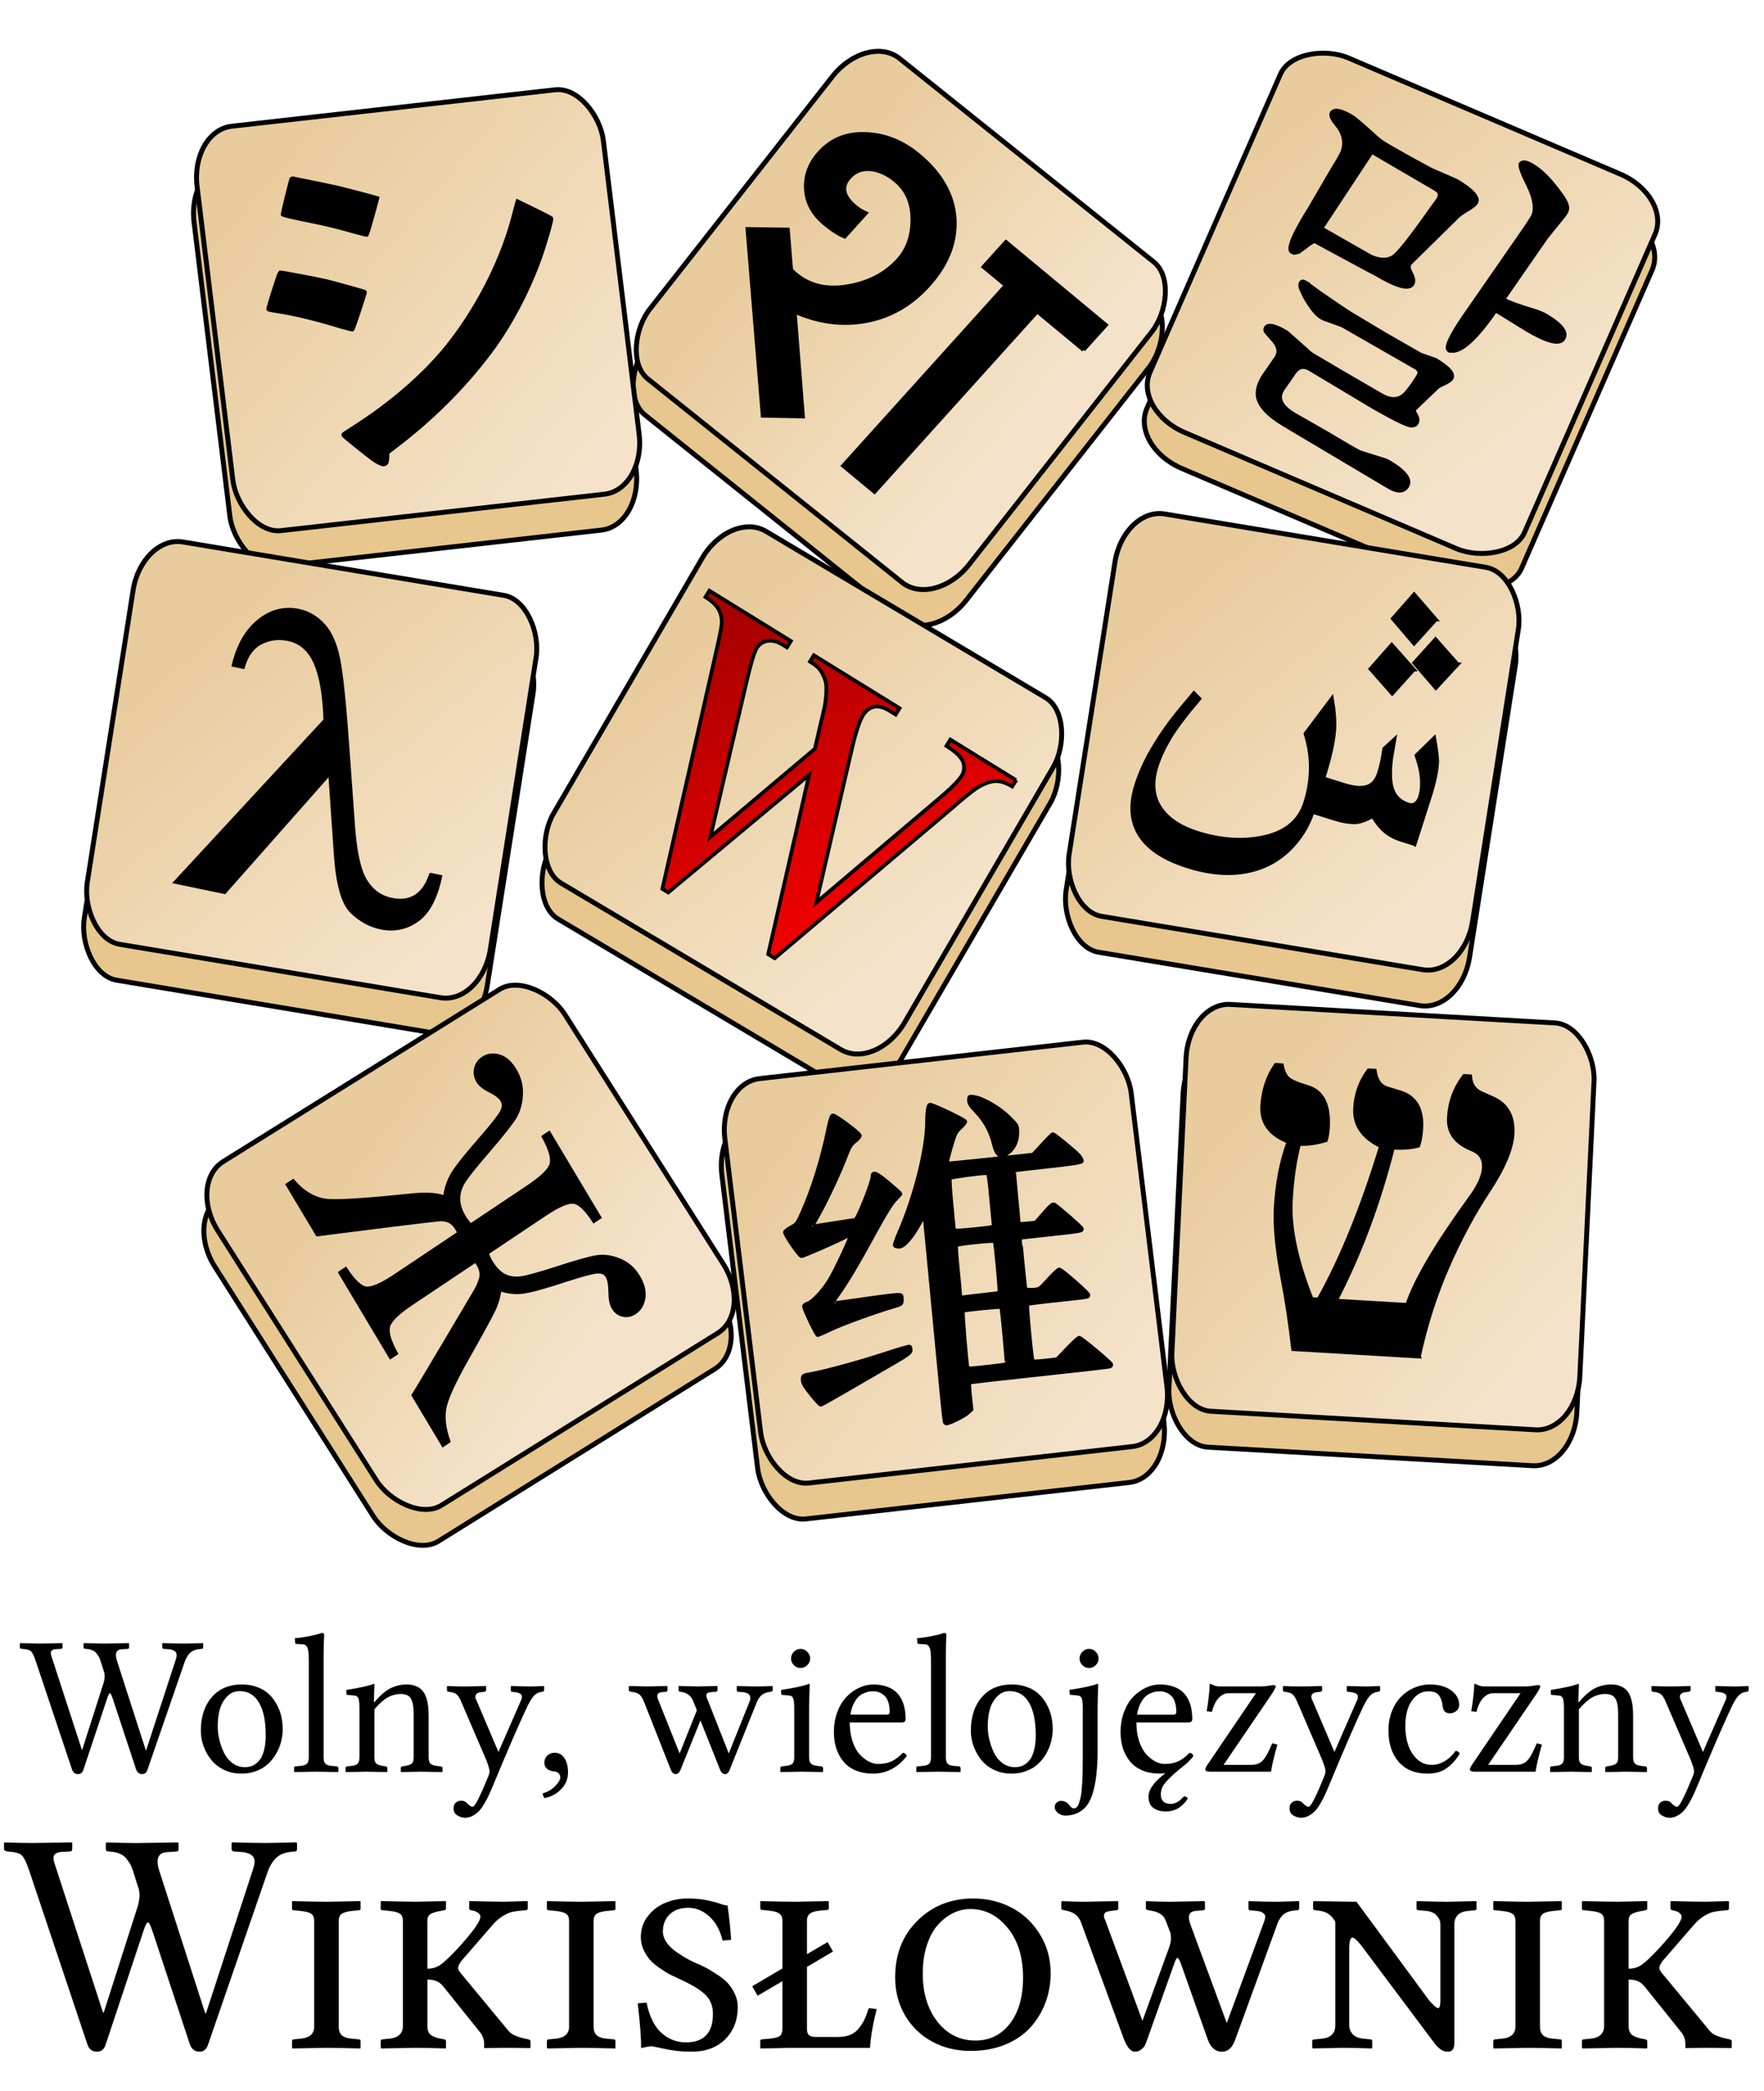 <?xml version="1.0" encoding="UTF-8" standalone="no"?>
<svg
   xmlns:dc="http://purl.org/dc/elements/1.1/"
   xmlns:cc="http://creativecommons.org/ns#"
   xmlns:rdf="http://www.w3.org/1999/02/22-rdf-syntax-ns#"
   xmlns:svg="http://www.w3.org/2000/svg"
   xmlns="http://www.w3.org/2000/svg"
   xmlns:xlink="http://www.w3.org/1999/xlink"
   xmlns:sodipodi="http://sodipodi.sourceforge.net/DTD/sodipodi-0.dtd"
   xmlns:inkscape="http://www.inkscape.org/namespaces/inkscape"
   width="135"
   height="160"
   id="svg2047"
   sodipodi:version="0.32"
   inkscape:version="0.47 r22583"
   version="1.0"
   sodipodi:docname="Wiktionary-pl.svg">
  <defs
     id="defs3">
    <inkscape:perspective
       sodipodi:type="inkscape:persp3d"
       inkscape:vp_x="0 : 236.92857 : 1"
       inkscape:vp_y="0 : 1000 : 0"
       inkscape:vp_z="391 : 236.92857 : 1"
       inkscape:persp3d-origin="195.5 : 157.95238 : 1"
       id="perspective3038" />
    <linearGradient
       id="linearGradient3525">
      <stop
         style="stop-color:#000000;stop-opacity:1;"
         offset="0"
         id="stop3527" />
      <stop
         style="stop-color:#000000;stop-opacity:1;"
         offset="1"
         id="stop3529" />
    </linearGradient>
    <linearGradient
       id="linearGradient3446">
      <stop
         style="stop-color:#f4e3ca;stop-opacity:1;"
         offset="0"
         id="stop3448" />
      <stop
         style="stop-color:#e9cc9d;stop-opacity:1;"
         offset="1"
         id="stop3450" />
    </linearGradient>
    <linearGradient
       id="linearGradient3033">
      <stop
         style="stop-color:#557567;stop-opacity:1;"
         offset="0"
         id="stop3035" />
      <stop
         style="stop-color:#002d17;stop-opacity:1;"
         offset="1"
         id="stop3037" />
    </linearGradient>
    <linearGradient
       id="linearGradient3025">
      <stop
         style="stop-color:#4aaf6d;stop-opacity:1;"
         offset="0"
         id="stop3027" />
      <stop
         style="stop-color:#6af297;stop-opacity:1;"
         offset="1"
         id="stop3029" />
    </linearGradient>
    <linearGradient
       id="linearGradient2959">
      <stop
         id="stop2961"
         offset="0"
         style="stop-color:#5500af;stop-opacity:1;" />
      <stop
         id="stop2963"
         offset="1"
         style="stop-color:#000052;stop-opacity:1;" />
    </linearGradient>
    <linearGradient
       id="linearGradient2951">
      <stop
         id="stop2953"
         offset="0"
         style="stop-color:#4aafff;stop-opacity:1;" />
      <stop
         id="stop2955"
         offset="1"
         style="stop-color:#7fe5e5;stop-opacity:1;" />
    </linearGradient>
    <linearGradient
       id="linearGradient2925">
      <stop
         style="stop-color:#fa2f52;stop-opacity:1;"
         offset="0"
         id="stop2927" />
      <stop
         style="stop-color:#f57d5a;stop-opacity:1;"
         offset="1"
         id="stop2929" />
    </linearGradient>
    <linearGradient
       id="linearGradient2917">
      <stop
         style="stop-color:#ff0000;stop-opacity:1;"
         offset="0"
         id="stop2919" />
      <stop
         style="stop-color:#a70000;stop-opacity:1;"
         offset="1"
         id="stop2921" />
    </linearGradient>
    <linearGradient
       id="linearGradient1977">
      <stop
         style="stop-color:#efefbd;stop-opacity:1;"
         offset="0"
         id="stop1979" />
      <stop
         style="stop-color:#d2c595;stop-opacity:1;"
         offset="1"
         id="stop1981" />
    </linearGradient>
    <linearGradient
       inkscape:collect="always"
       xlink:href="#linearGradient2917"
       id="linearGradient2923"
       x1="27.143"
       y1="122.604"
       x2="171.429"
       y2="125.822"
       gradientUnits="userSpaceOnUse" />
    <linearGradient
       inkscape:collect="always"
       xlink:href="#linearGradient2925"
       id="linearGradient2931"
       x1="52.857"
       y1="62.271"
       x2="131.429"
       y2="150.759"
       gradientUnits="userSpaceOnUse" />
    <linearGradient
       inkscape:collect="always"
       xlink:href="#linearGradient2917"
       id="linearGradient2947"
       gradientUnits="userSpaceOnUse"
       x1="27.143"
       y1="122.604"
       x2="171.429"
       y2="125.822" />
    <linearGradient
       inkscape:collect="always"
       xlink:href="#linearGradient2951"
       id="linearGradient2949"
       gradientUnits="userSpaceOnUse"
       x1="52.857"
       y1="62.271"
       x2="131.429"
       y2="150.759" />
    <linearGradient
       inkscape:collect="always"
       xlink:href="#linearGradient2959"
       id="linearGradient2965"
       gradientUnits="userSpaceOnUse"
       x1="27.143"
       y1="122.604"
       x2="171.429"
       y2="125.822" />
    <linearGradient
       inkscape:collect="always"
       xlink:href="#linearGradient2959"
       id="linearGradient2971"
       gradientUnits="userSpaceOnUse"
       x1="27.143"
       y1="122.604"
       x2="171.429"
       y2="125.822" />
    <linearGradient
       inkscape:collect="always"
       xlink:href="#linearGradient2951"
       id="linearGradient2973"
       gradientUnits="userSpaceOnUse"
       x1="52.857"
       y1="62.271"
       x2="131.429"
       y2="150.759" />
    <linearGradient
       inkscape:collect="always"
       xlink:href="#linearGradient2959"
       id="linearGradient3019"
       gradientUnits="userSpaceOnUse"
       x1="27.143"
       y1="122.604"
       x2="171.429"
       y2="125.822" />
    <linearGradient
       inkscape:collect="always"
       xlink:href="#linearGradient2951"
       id="linearGradient3021"
       gradientUnits="userSpaceOnUse"
       x1="52.857"
       y1="62.271"
       x2="131.429"
       y2="150.759" />
    <linearGradient
       inkscape:collect="always"
       xlink:href="#linearGradient3525"
       id="linearGradient3071"
       x1="366.086"
       y1="184.233"
       x2="270.372"
       y2="86.036"
       gradientUnits="userSpaceOnUse"
       gradientTransform="matrix(0.169,0.16,-0.168,0.163,165.307,326.4)" />
    <linearGradient
       inkscape:collect="always"
       xlink:href="#linearGradient3525"
       id="linearGradient3087"
       x1="173.229"
       y1="524.233"
       x2="114.657"
       y2="451.375"
       gradientUnits="userSpaceOnUse"
       gradientTransform="matrix(0.579,0.354,-0.351,0.583,520.705,-207.504)" />
    <linearGradient
       inkscape:collect="always"
       xlink:href="#linearGradient3525"
       id="linearGradient3101"
       x1="196.086"
       y1="365.661"
       x2="95.29"
       y2="255.569"
       gradientUnits="userSpaceOnUse"
       gradientTransform="matrix(0.216,0.047,-0.046,0.211,210.526,357.839)" />
    <linearGradient
       inkscape:collect="always"
       xlink:href="#linearGradient2917"
       id="linearGradient3103"
       x1="370.372"
       y1="344.233"
       x2="283.229"
       y2="259.176"
       gradientUnits="userSpaceOnUse"
       gradientTransform="matrix(0.216,0.106,-0.102,0.224,150.975,333.228)" />
    <linearGradient
       inkscape:collect="always"
       xlink:href="#linearGradient3525"
       id="linearGradient3117"
       x1="536.086"
       y1="521.375"
       x2="439.249"
       y2="434.305"
       gradientUnits="userSpaceOnUse"
       gradientTransform="matrix(0.171,0.199,-0.175,0.176,164.751,287.946)" />
    <linearGradient
       inkscape:collect="always"
       xlink:href="#linearGradient3525"
       id="linearGradient3125"
       x1="533.229"
       y1="185.661"
       x2="454.657"
       y2="89.025"
       gradientUnits="userSpaceOnUse"
       gradientTransform="matrix(0.23,0.021,-0.021,0.227,42.911,391.125)" />
    <linearGradient
       inkscape:collect="always"
       xlink:href="#linearGradient3446"
       id="linearGradient3452"
       x1="715.718"
       y1="299.564"
       x2="650.842"
       y2="230.349"
       gradientUnits="userSpaceOnUse"
       gradientTransform="matrix(0.348,0,0,0.348,-125.963,322.189)" />
    <linearGradient
       inkscape:collect="always"
       xlink:href="#linearGradient3446"
       id="linearGradient3460"
       x1="791.063"
       y1="-355.927"
       x2="723.262"
       y2="-358.381"
       gradientUnits="userSpaceOnUse"
       gradientTransform="matrix(0.348,0,0,0.348,138.499,314.57)" />
    <linearGradient
       inkscape:collect="always"
       xlink:href="#linearGradient3446"
       id="linearGradient3474"
       x1="175.475"
       y1="955.269"
       x2="218.356"
       y2="880.659"
       gradientUnits="userSpaceOnUse"
       gradientTransform="matrix(0.348,0,0,0.348,-340.953,54.998)" />
    <linearGradient
       inkscape:collect="always"
       xlink:href="#linearGradient3446"
       id="linearGradient3482"
       x1="758.902"
       y1="200.789"
       x2="693.675"
       y2="145.097"
       gradientUnits="userSpaceOnUse"
       gradientTransform="matrix(0.348,0,0,0.348,-33.326,343.555)" />
    <linearGradient
       inkscape:collect="always"
       xlink:href="#linearGradient3446"
       id="linearGradient3490"
       x1="870.859"
       y1="-140.094"
       x2="795.291"
       y2="-169.776"
       gradientUnits="userSpaceOnUse"
       gradientTransform="matrix(0.348,0,0,0.348,93.72,331.032)" />
    <linearGradient
       inkscape:collect="always"
       xlink:href="#linearGradient3446"
       id="linearGradient3498"
       x1="965.196"
       y1="159.713"
       x2="901.404"
       y2="103.76"
       gradientUnits="userSpaceOnUse"
       gradientTransform="matrix(0.348,0,0,0.348,-33.47,343.542)" />
    <linearGradient
       inkscape:collect="always"
       xlink:href="#linearGradient3446"
       id="linearGradient3506"
       x1="412.319"
       y1="743.887"
       x2="388.388"
       y2="683.203"
       gradientUnits="userSpaceOnUse"
       gradientTransform="matrix(0.348,0,0,0.348,-251.777,237.979)" />
    <linearGradient
       inkscape:collect="always"
       xlink:href="#linearGradient3446"
       id="linearGradient3514"
       x1="805.995"
       y1="514.127"
       x2="741.843"
       y2="450.751"
       gradientUnits="userSpaceOnUse"
       gradientTransform="matrix(0.348,0,0,0.348,-125.963,322.189)" />
    <linearGradient
       inkscape:collect="always"
       xlink:href="#linearGradient3446"
       id="linearGradient3522"
       x1="974.972"
       y1="357.184"
       x2="909.491"
       y2="305.172"
       gradientUnits="userSpaceOnUse"
       gradientTransform="matrix(0.348,0,0,0.348,-69.867,338.352)" />
    <linearGradient
       inkscape:collect="always"
       xlink:href="#linearGradient3525"
       id="linearGradient3531"
       x1="904.657"
       y1="359.947"
       x2="947.514"
       y2="414.233"
       gradientUnits="userSpaceOnUse"
       gradientTransform="matrix(0.302,-0.014,0.014,0.302,-49.997,363.39)" />
    <linearGradient
       inkscape:collect="always"
       xlink:href="#linearGradient3525"
       id="linearGradient3106"
       x1="1090.108"
       y1="429.677"
       x2="897.169"
       y2="230.677"
       gradientUnits="userSpaceOnUse"
       gradientTransform="matrix(0.097,0,0,0.102,104.796,438.048)" />
    <linearGradient
       inkscape:collect="always"
       xlink:href="#linearGradient3525"
       id="linearGradient4929"
       x1="-190.765"
       y1="284.215"
       x2="-514.014"
       y2="-144.09"
       gradientUnits="userSpaceOnUse"
       gradientTransform="matrix(0.039,-0.013,0.013,0.04,172.914,389.311)" />
    <linearGradient
       inkscape:collect="always"
       xlink:href="#linearGradient3525"
       id="linearGradient2865"
       gradientUnits="userSpaceOnUse"
       x1="24.404"
       y1="365.394"
       x2="14.581"
       y2="357.173"
       gradientTransform="matrix(1.929,1.155,-1.449,2.091,718.119,-380.7)" />
  </defs>
  <sodipodi:namedview
     inkscape:document-units="px"
     id="base"
     pagecolor="#000000"
     bordercolor="#666666"
     borderopacity="1.0"
     inkscape:pageopacity="0"
     inkscape:pageshadow="2"
     inkscape:zoom="2.2344558"
     inkscape:cx="167.41865"
     inkscape:cy="66.15219"
     inkscape:current-layer="layer1"
     inkscape:window-width="1440"
     inkscape:window-height="826"
     inkscape:window-x="0"
     inkscape:window-y="25"
     showguides="true"
     inkscape:guide-bbox="true"
     showgrid="false"
     inkscape:window-maximized="1"
     inkscape:snap-bbox="true"
     inkscape:snap-global="false" />
  <g
     inkscape:label="Layer 1"
     inkscape:groupmode="layer"
     id="layer1"
     transform="translate(-128.443,-374.733)"
     style="display:inline">
    <rect
       style="fill:#e7c78d;fill-opacity:1;fill-rule:nonzero;stroke:#000000;stroke-width:0.377;stroke-linecap:round;stroke-linejoin:round;stroke-miterlimit:4;stroke-opacity:1;stroke-dasharray:none;stroke-dashoffset:0"
       id="rect2525"
       width="31.282"
       height="31.162"
       x="94.834"
       y="400.925"
       transform="matrix(0.994,-0.112,0.121,0.993,0,0)"
       rx="3.188"
       ry="4.274" />
    <rect
       style="fill:#e7c78d;fill-opacity:1;fill-rule:nonzero;stroke:#000000;stroke-width:0.377;stroke-linecap:round;stroke-linejoin:round;stroke-miterlimit:4;stroke-opacity:1;stroke-dasharray:none;stroke-dashoffset:0"
       id="rect3412"
       width="31.282"
       height="31.162"
       x="387.593"
       y="174.991"
       transform="matrix(0.781,0.625,-0.618,0.787,0,0)"
       rx="3.188"
       ry="4.274" />
    <rect
       style="fill:#e7c78d;fill-opacity:1;fill-rule:nonzero;stroke:#000000;stroke-width:0.377;stroke-linecap:round;stroke-linejoin:round;stroke-miterlimit:4;stroke-opacity:1;stroke-dasharray:none;stroke-dashoffset:0"
       id="rect3414"
       width="31.282"
       height="31.162"
       x="-291.619"
       y="360.739"
       transform="matrix(0.401,-0.916,0.92,0.393,0,0)"
       rx="3.188"
       ry="4.274" />
    <rect
       style="fill:#e7c78d;fill-opacity:1;fill-rule:nonzero;stroke:#000000;stroke-width:0.377;stroke-linecap:round;stroke-linejoin:round;stroke-miterlimit:4;stroke-opacity:1;stroke-dasharray:none;stroke-dashoffset:0"
       id="rect3416"
       width="31.282"
       height="31.162"
       x="202.332"
       y="389.924"
       transform="matrix(0.986,0.164,-0.155,0.988,0,0)"
       rx="3.188"
       ry="4.274" />
    <rect
       style="fill:#e7c78d;fill-opacity:1;fill-rule:nonzero;stroke:#000000;stroke-width:0.377;stroke-linecap:round;stroke-linejoin:round;stroke-miterlimit:4;stroke-opacity:1;stroke-dasharray:none;stroke-dashoffset:0"
       id="rect3418"
       width="31.282"
       height="31.162"
       x="368.854"
       y="263.916"
       transform="matrix(0.859,0.511,-0.503,0.864,0,0)"
       rx="3.188"
       ry="4.274" />
    <rect
       style="fill:#e7c78d;fill-opacity:1;fill-rule:nonzero;stroke:#000000;stroke-width:0.377;stroke-linecap:round;stroke-linejoin:round;stroke-miterlimit:4;stroke-opacity:1;stroke-dasharray:none;stroke-dashoffset:0"
       id="rect3420"
       width="31.282"
       height="31.162"
       x="275.996"
       y="375.529"
       transform="matrix(0.987,0.164,-0.155,0.988,0,0)"
       rx="3.188"
       ry="4.274" />
    <rect
       style="fill:#e7c78d;fill-opacity:1;fill-rule:nonzero;stroke:#000000;stroke-width:0.377;stroke-linecap:round;stroke-linejoin:round;stroke-miterlimit:4;stroke-opacity:1;stroke-dasharray:none;stroke-dashoffset:0"
       id="rect3422"
       width="31.282"
       height="31.162"
       x="-130.513"
       y="472.756"
       transform="matrix(0.849,-0.529,0.536,0.844,0,0)"
       rx="3.188"
       ry="4.274" />
    <rect
       style="fill:#e7c78d;fill-opacity:1;fill-rule:nonzero;stroke:#000000;stroke-width:0.377;stroke-linecap:round;stroke-linejoin:round;stroke-miterlimit:4;stroke-opacity:1;stroke-dasharray:none;stroke-dashoffset:0"
       id="rect3424"
       width="31.282"
       height="31.162"
       x="126.107"
       y="477.843"
       transform="matrix(0.994,-0.112,0.121,0.993,0,0)"
       rx="3.188"
       ry="4.274"
       inkscape:transform-center-x="-19.88878"
       inkscape:transform-center-y="-9.198548" />
    <rect
       style="fill:#e7c78d;fill-opacity:1;fill-rule:nonzero;stroke:#000000;stroke-width:0.377;stroke-linecap:round;stroke-linejoin:round;stroke-miterlimit:4;stroke-opacity:1;stroke-dasharray:none;stroke-dashoffset:0"
       id="rect3426"
       width="31.282"
       height="31.162"
       x="240.835"
       y="440.869"
       transform="matrix(0.998,0.057,-0.048,0.999,0,0)"
       rx="3.188"
       ry="4.274" />
    <rect
       style="fill:url(#linearGradient3452);fill-opacity:1;fill-rule:nonzero;stroke:#000000;stroke-width:0.377;stroke-linecap:round;stroke-linejoin:round;stroke-miterlimit:4;stroke-opacity:1;stroke-dasharray:none;stroke-dashoffset:0"
       id="rect3428"
       width="31.282"
       height="31.162"
       x="95.395"
       y="398.222"
       transform="matrix(0.994,-0.112,0.121,0.993,0,0)"
       rx="3.188"
       ry="4.274" />
    <rect
       style="fill:url(#linearGradient3460);fill-opacity:1;fill-rule:nonzero;stroke:#000000;stroke-width:0.377;stroke-linecap:round;stroke-linejoin:round;stroke-miterlimit:4;stroke-opacity:1;stroke-dasharray:none;stroke-dashoffset:0"
       id="rect3430"
       width="31.282"
       height="31.162"
       x="386.077"
       y="172.703"
       transform="matrix(0.781,0.625,-0.618,0.787,0,0)"
       rx="3.188"
       ry="4.274" />
    <rect
       style="fill:url(#linearGradient3474);fill-opacity:1;fill-rule:nonzero;stroke:#000000;stroke-width:0.377;stroke-linecap:round;stroke-linejoin:round;stroke-miterlimit:4;stroke-opacity:1;stroke-dasharray:none;stroke-dashoffset:0"
       id="rect3432"
       width="31.282"
       height="31.162"
       x="-289.002"
       y="359.847"
       transform="matrix(0.401,-0.916,0.92,0.393,0,0)"
       rx="3.188"
       ry="4.274" />
    <rect
       style="fill:url(#linearGradient3482);fill-opacity:1;fill-rule:nonzero;stroke:#000000;stroke-width:0.377;stroke-linecap:round;stroke-linejoin:round;stroke-miterlimit:4;stroke-opacity:1;stroke-dasharray:none;stroke-dashoffset:0"
       id="rect3434"
       width="31.282"
       height="31.162"
       x="202.133"
       y="387.177"
       transform="matrix(0.986,0.164,-0.155,0.988,0,0)"
       rx="3.188"
       ry="4.274" />
    <rect
       style="fill:url(#linearGradient3490);fill-opacity:1;fill-rule:nonzero;stroke:#000000;stroke-width:0.377;stroke-linecap:round;stroke-linejoin:round;stroke-miterlimit:4;stroke-opacity:1;stroke-dasharray:none;stroke-dashoffset:0"
       id="rect3436"
       width="31.282"
       height="31.162"
       x="367.669"
       y="261.438"
       transform="matrix(0.859,0.511,-0.503,0.864,0,0)"
       rx="3.188"
       ry="4.274" />
    <rect
       style="fill:url(#linearGradient3498);fill-opacity:1;fill-rule:nonzero;stroke:#000000;stroke-width:0.377;stroke-linecap:round;stroke-linejoin:round;stroke-miterlimit:4;stroke-opacity:1;stroke-dasharray:none;stroke-dashoffset:0"
       id="rect3438"
       width="31.282"
       height="31.162"
       x="275.797"
       y="372.781"
       transform="matrix(0.987,0.164,-0.155,0.988,0,0)"
       rx="3.188"
       ry="4.274" />
    <rect
       style="fill:url(#linearGradient3506);fill-opacity:1;fill-rule:nonzero;stroke:#000000;stroke-width:0.377;stroke-linecap:round;stroke-linejoin:round;stroke-miterlimit:4;stroke-opacity:1;stroke-dasharray:none;stroke-dashoffset:0"
       id="rect3440"
       width="31.282"
       height="31.162"
       x="-128.846"
       y="470.546"
       transform="matrix(0.849,-0.529,0.536,0.844,0,0)"
       rx="3.188"
       ry="4.274" />
    <rect
       style="fill:url(#linearGradient3514);fill-opacity:1;fill-rule:nonzero;stroke:#000000;stroke-width:0.377;stroke-linecap:round;stroke-linejoin:round;stroke-miterlimit:4;stroke-opacity:1;stroke-dasharray:none;stroke-dashoffset:0"
       id="rect3442"
       width="31.282"
       height="31.162"
       x="126.668"
       y="475.139"
       transform="matrix(0.994,-0.112,0.121,0.993,0,0)"
       rx="3.188"
       ry="4.274"
       inkscape:transform-center-x="-19.888761"
       inkscape:transform-center-y="-9.1985598" />
    <rect
       style="fill:url(#linearGradient3522);fill-opacity:1;fill-rule:nonzero;stroke:#000000;stroke-width:0.377;stroke-linecap:round;stroke-linejoin:round;stroke-miterlimit:4;stroke-opacity:1;stroke-dasharray:none;stroke-dashoffset:0"
       id="rect3444"
       width="31.282"
       height="31.162"
       x="240.931"
       y="438.113"
       transform="matrix(0.998,0.057,-0.048,0.999,0,0)"
       rx="3.188"
       ry="4.274" />
    <path
       style="font-size:8.351px;font-style:normal;font-variant:normal;font-weight:normal;font-stretch:normal;text-align:start;line-height:125%;writing-mode:lr-tb;text-anchor:start;fill:url(#linearGradient3531);fill-opacity:1;stroke:#000000;stroke-width:0.292;stroke-miterlimit:4;stroke-opacity:1;font-family:Times New Roman"
       d="m 237.032,478.533 -9.621,-0.567 c -0.228,-1.973 -0.495,-3.745 -0.802,-5.316 -0.431,-2.252 -0.609,-4.076 -0.534,-5.472 0.102,-1.89 0.429,-3.583 0.981,-5.077 -1.409,-0.554 -2.08,-1.459 -2.012,-2.715 0.064,-1.192 0.409,-2.248 1.034,-3.165 l 0.465,0.027 c 0.089,0.476 0.25,0.816 0.48,1.021 0.231,0.205 0.726,0.418 1.485,0.641 1.133,0.334 1.654,1.351 1.562,3.051 -0.023,0.431 -0.076,0.772 -0.159,1.021 -0.749,0.223 -1.433,0.317 -2.052,0.28 -0.334,1.291 -0.545,2.742 -0.631,4.353 -0.111,2.068 0.421,4.581 1.597,7.539 l 0.535,0.012 c 1.731,-3.08 3.323,-6.988 4.775,-11.726 -1.391,-0.667 -2.053,-1.635 -1.985,-2.904 0.059,-1.091 0.404,-2.057 1.037,-2.898 l 0.465,0.027 c 0.099,0.719 0.398,1.162 0.895,1.332 l 1.07,0.33 c 1.143,0.36 1.675,1.269 1.597,2.728 -0.028,0.52 -0.104,0.967 -0.228,1.342 -0.526,0.147 -1.173,0.198 -1.942,0.153 -1.095,4.301 -2.554,8.204 -4.377,11.711 l 5.473,0.322 c 0.632,-1.897 2.24,-4.628 4.827,-8.191 0.658,-0.89 1.004,-1.659 1.039,-2.306 0.035,-0.66 -0.25,-1.122 -0.858,-1.387 l -0.22,-0.089 c -1.124,-0.499 -1.658,-1.281 -1.6,-2.347 0.065,-1.205 0.456,-2.27 1.173,-3.195 l 0.447,0.026 c 0.048,0.614 0.318,1.037 0.812,1.27 l 0.944,0.418 c 1.067,0.483 1.566,1.384 1.495,2.703 -0.062,1.142 -0.675,2.598 -1.841,4.368 -1.166,1.77 -2.215,3.726 -3.147,5.866 -0.933,2.14 -1.659,4.411 -2.18,6.811 l 0,0 z"
       id="flowRoot2762" />
    <path
       style="font-size:8.351px;font-style:normal;font-variant:normal;font-weight:normal;font-stretch:normal;text-align:start;line-height:125%;writing-mode:lr-tb;text-anchor:start;fill:url(#linearGradient3117);fill-opacity:1;stroke:#000000;stroke-width:0.256;stroke-miterlimit:4;stroke-opacity:1;font-family:Times New Roman"
       d="m 154.461,472.112 0.437,-0.292 c 0.593,0.918 1.108,1.411 1.545,1.481 0.438,0.069 1.184,-0.248 2.238,-0.953 l 4.897,-3.274 -0.174,-0.318 c -0.163,-0.273 -0.353,-0.462 -0.569,-0.566 -0.216,-0.104 -0.447,-0.149 -0.692,-0.135 -0.245,0.014 -1.486,0.158 -3.722,0.432 l -5.697,0.721 -2.286,-3.825 0.437,-0.292 c 0.835,0.973 1.771,1.48 2.808,1.521 1.037,0.041 3.116,-0.102 6.235,-0.428 1.139,-0.12 1.993,-0.065 2.56,0.166 0.081,-0.675 0.287,-1.283 0.618,-1.825 0.331,-0.542 1.057,-1.451 2.177,-2.728 0.881,-1.013 1.404,-1.681 1.569,-2.003 0.165,-0.322 0.17,-0.613 0.016,-0.872 -0.146,-0.244 -0.454,-0.483 -0.924,-0.717 -0.453,-0.224 -0.76,-0.47 -0.919,-0.736 -0.186,-0.31 -0.241,-0.633 -0.166,-0.968 0.075,-0.335 0.258,-0.599 0.549,-0.794 0.354,-0.237 0.763,-0.293 1.228,-0.169 0.465,0.124 0.878,0.489 1.241,1.095 0.353,0.591 0.509,1.23 0.467,1.914 -0.042,0.685 -0.22,1.272 -0.533,1.761 -0.313,0.489 -0.983,1.33 -2.01,2.523 -0.931,1.077 -1.537,1.832 -1.818,2.263 -0.282,0.431 -0.427,0.875 -0.435,1.331 -0.009,0.456 0.138,0.935 0.438,1.437 0.102,0.17 0.26,0.38 0.475,0.629 l 4.402,-2.943 c 1.054,-0.705 1.646,-1.281 1.774,-1.729 0.129,-0.448 -0.072,-1.152 -0.601,-2.112 l 0.437,-0.292 3.87,6.475 -0.437,0.292 c -0.588,-0.91 -1.1,-1.398 -1.536,-1.464 -0.436,-0.066 -1.181,0.254 -2.235,0.959 l -4.402,2.943 c 0.076,0.238 0.168,0.446 0.274,0.624 0.331,0.554 0.692,0.923 1.083,1.107 0.391,0.184 0.825,0.238 1.302,0.161 0.477,-0.076 1.39,-0.332 2.737,-0.767 1.447,-0.471 2.445,-0.75 2.993,-0.837 0.548,-0.087 1.127,-0.007 1.738,0.242 0.611,0.248 1.095,0.672 1.453,1.271 0.345,0.577 0.48,1.117 0.407,1.621 -0.073,0.504 -0.299,0.882 -0.676,1.135 -0.291,0.195 -0.595,0.258 -0.911,0.19 -0.316,-0.068 -0.569,-0.261 -0.759,-0.579 -0.15,-0.251 -0.228,-0.649 -0.234,-1.193 -0.002,-0.557 -0.079,-0.961 -0.229,-1.212 -0.146,-0.244 -0.401,-0.353 -0.765,-0.327 -0.364,0.026 -1.15,0.236 -2.357,0.629 -1.583,0.52 -2.674,0.823 -3.273,0.908 -0.599,0.085 -1.204,0.021 -1.815,-0.191 -0.067,0.552 -0.217,1.074 -0.451,1.566 -0.234,0.493 -0.899,1.71 -1.995,3.654 -1.052,1.851 -1.642,3.143 -1.771,3.876 -0.129,0.733 -0.024,1.576 0.314,2.529 l -0.437,0.292 -2.286,-3.825 c 0.152,-0.225 0.948,-1.555 2.39,-3.987 l 2.377,-4.01 c 0.151,-0.245 0.28,-0.544 0.389,-0.896 0.109,-0.352 0.046,-0.724 -0.188,-1.116 -0.049,-0.081 -0.11,-0.175 -0.184,-0.28 l -4.897,3.274 c -1.054,0.705 -1.647,1.279 -1.777,1.724 -0.131,0.444 0.066,1.143 0.592,2.095 l -0.437,0.292 -3.87,-6.475 z"
       id="flowRoot3743" />
    <path
       style="font-size:147.864px;font-style:normal;font-weight:normal;fill:url(#linearGradient3071);fill-opacity:1;stroke:#000000;stroke-width:0.292;stroke-linecap:butt;stroke-linejoin:miter;stroke-miterlimit:4;stroke-opacity:1;font-family:Bitstream Vera Sans"
       d="m 211.365,401.506 -3.541,-2.938 -12.455,13.803 -2.406,-1.996 12.455,-13.803 -1.709,-1.418 1.718,-1.904 7.655,6.351 -1.718,1.904 z m -11.86,-4.95 c -1.331,1.476 -2.911,2.388 -4.74,2.736 -1.829,0.349 -3.664,0.113 -5.505,-0.708 l 0.632,8.015 -3.079,-0.058 -1.166,-14.285 3.09,0.046 0.243,2.99 c 0.012,0.093 0.131,0.234 0.359,0.423 1.121,0.93 2.521,1.224 4.199,0.883 1.513,-0.299 2.727,-0.956 3.643,-1.971 0.709,-0.785 1.072,-1.788 1.089,-3.008 0.022,-1.314 -0.409,-2.337 -1.293,-3.07 -0.583,-0.484 -1.186,-0.769 -1.809,-0.856 -0.697,-0.093 -1.271,0.111 -1.722,0.61 -0.644,0.714 -0.488,1.468 0.469,2.262 0.219,0.181 0.48,0.343 0.783,0.483 l -1.611,1.785 c -0.437,-0.169 -0.948,-0.495 -1.531,-0.979 -0.93,-0.771 -1.408,-1.689 -1.437,-2.753 -0.035,-0.986 0.313,-1.883 1.043,-2.693 0.938,-1.039 2.159,-1.51 3.665,-1.412 1.413,0.076 2.716,0.61 3.91,1.601 1.759,1.459 2.682,3.12 2.771,4.983 0.067,1.762 -0.6,3.421 -2.003,4.975 l 0,0 z"
       id="text3751" />
    <path
       style="font-size:8.351px;font-style:normal;font-variant:normal;font-weight:normal;font-stretch:normal;text-align:start;line-height:125%;writing-mode:lr-tb;text-anchor:start;fill:url(#linearGradient3103);fill-opacity:1;stroke:#000000;stroke-width:0.284;stroke-miterlimit:4;stroke-opacity:1;font-family:Times New Roman"
       d="m 206.204,434.43 -0.297,0.484 c -0.439,-0.271 -0.846,-0.408 -1.221,-0.411 -0.375,-0.003 -0.826,0.146 -1.353,0.446 -0.353,0.203 -1.061,0.771 -2.125,1.702 l -13.479,11.405 -0.497,-0.307 3.131,-13.717 -10.781,8.992 -0.447,-0.276 4.045,-17.828 c 0.303,-1.329 0.466,-2.125 0.49,-2.387 0.038,-0.434 -0.036,-0.82 -0.223,-1.157 -0.186,-0.338 -0.524,-0.658 -1.012,-0.959 l 0.297,-0.484 6.234,3.851 -0.297,0.484 -0.298,-0.184 c -0.439,-0.271 -0.838,-0.373 -1.199,-0.307 -0.36,0.066 -0.632,0.248 -0.814,0.544 -0.188,0.305 -0.437,1.12 -0.748,2.445 l -2.801,12.008 7.994,-6.742 0.42,-1.799 0.334,-1.436 c 0.094,-0.544 0.135,-1.048 0.124,-1.512 -0.006,-0.232 -0.053,-0.454 -0.14,-0.664 -0.111,-0.285 -0.248,-0.526 -0.412,-0.724 -0.125,-0.149 -0.357,-0.329 -0.697,-0.539 l 0.297,-0.484 6.557,4.05 -0.297,0.484 -0.447,-0.276 c -0.464,-0.286 -0.867,-0.391 -1.211,-0.315 -0.344,0.076 -0.626,0.294 -0.845,0.651 -0.273,0.445 -0.564,1.337 -0.872,2.675 l -2.695,11.64 9.208,-7.797 c 1.029,-0.857 1.672,-1.495 1.929,-1.914 0.123,-0.201 0.178,-0.425 0.166,-0.674 -0.013,-0.249 -0.089,-0.464 -0.228,-0.646 -0.24,-0.316 -0.612,-0.631 -1.117,-0.943 l 0.297,-0.484 5.029,3.107 z"
       id="flowRoot3695" />
    <path
       style="font-size:8.351px;font-style:normal;font-variant:normal;font-weight:normal;font-stretch:normal;text-align:start;line-height:125%;writing-mode:lr-tb;text-anchor:start;fill:url(#linearGradient3101);fill-opacity:1;stroke:#000000;stroke-width:0.273;stroke-miterlimit:4;stroke-opacity:1;font-family:Times New Roman"
       d="m 238.338,422.137 -1.675,1.852 -1.634,-1.918 1.637,-1.864 1.672,1.93 z m 1.67,3.429 -1.679,1.818 -1.66,-1.926 1.636,-1.815 1.703,1.923 z m -3.362,0.406 -1.658,1.841 -1.669,-1.896 1.632,-1.849 1.695,1.904 z m 0.063,13.357 -1.008,-0.318 c -0.511,-0.161 -0.933,-0.384 -1.268,-0.669 -0.335,-0.285 -0.645,-0.668 -0.931,-1.15 -0.478,0.262 -0.877,0.413 -1.199,0.453 -0.457,0.051 -1.068,-0.044 -1.834,-0.285 l -1.57,-0.495 c -0.291,0.908 -0.761,1.733 -1.411,2.473 -0.842,0.962 -1.866,1.612 -3.07,1.95 -1.513,0.425 -3.21,0.34 -5.09,-0.253 -1.702,-0.537 -2.893,-1.293 -3.573,-2.269 -0.743,-1.072 -0.864,-2.392 -0.361,-3.962 0.272,-0.849 0.637,-1.68 1.094,-2.492 0.457,-0.812 0.979,-1.609 1.567,-2.391 0.358,-0.474 0.944,-1.191 1.758,-2.152 l 0.425,0.428 c -1.051,1.234 -1.804,2.23 -2.258,2.989 -0.454,0.759 -0.79,1.479 -1.008,2.16 -0.392,1.224 -0.314,2.273 0.235,3.148 0.549,0.874 1.521,1.532 2.917,1.972 1.634,0.515 3.199,0.645 4.695,0.389 1.862,-0.315 3.029,-1.207 3.5,-2.678 0.316,-0.987 0.459,-1.975 0.429,-2.962 -0.022,-0.779 -0.156,-1.56 -0.401,-2.344 l 2.032,-2.701 c 0.166,0.944 0.226,1.751 0.18,2.421 -0.069,0.946 -0.347,2.179 -0.834,3.699 l 1.57,0.495 c 0.808,0.255 1.428,0.293 1.861,0.114 0.377,-0.153 0.648,-0.486 0.812,-0.999 0.092,-0.286 0.169,-0.58 0.233,-0.88 0.064,-0.301 0.121,-0.633 0.172,-0.997 l 0.795,-0.727 -0.256,1.501 c -0.123,1.026 -0.095,1.802 0.084,2.325 0.197,0.584 0.615,0.977 1.253,1.178 0.196,0.062 0.37,0.038 0.522,-0.072 0.152,-0.11 0.263,-0.273 0.333,-0.49 0.158,-0.494 0.195,-1.063 0.112,-1.709 -0.063,-0.476 -0.19,-0.973 -0.38,-1.49 l 1.372,-1.344 c 0.156,0.886 0.233,1.481 0.229,1.784 -0.012,0.681 -0.208,1.614 -0.587,2.798 l -1.139,3.554 z"
       id="flowRoot3683" />
    <path
       style="font-size:158.526px;font-style:normal;font-weight:normal;fill:url(#linearGradient3125);fill-opacity:1;stroke:#000000;stroke-width:0.287;stroke-linecap:butt;stroke-linejoin:miter;stroke-miterlimit:4;stroke-opacity:1;font-family:Times New Roman"
       d="m 161.421,441.674 0.71,0.148 c -0.343,1.614 -0.931,2.719 -1.764,3.313 -0.834,0.595 -1.757,0.786 -2.77,0.576 -0.829,-0.172 -1.573,-0.581 -2.233,-1.225 -0.66,-0.644 -1.068,-2.087 -1.224,-4.327 l -0.435,-6.299 -8.079,9.136 -3.729,-0.776 11.445,-12.372 c -0.059,-1.922 -0.311,-3.388 -0.756,-4.398 -0.445,-1.01 -1.134,-1.612 -2.068,-1.807 -0.75,-0.156 -1.451,-0.07 -2.105,0.258 -0.653,0.328 -1.112,0.95 -1.375,1.866 l -0.71,-0.148 c 0.358,-1.494 1.002,-2.616 1.93,-3.367 0.929,-0.751 1.945,-1.011 3.05,-0.781 0.71,0.148 1.336,0.516 1.878,1.103 0.541,0.587 0.929,1.479 1.163,2.674 0.234,1.195 0.477,3.622 0.731,7.281 l 0.37,5.15 c 0.138,2.13 0.448,3.6 0.928,4.41 0.481,0.809 1.155,1.305 2.023,1.485 1.473,0.307 2.48,-0.327 3.02,-1.9 l 0,0 z"
       id="text3899" />
    <path
       style="fill:url(#linearGradient3106);fill-opacity:1;stroke:#000000;stroke-width:0.292;stroke-miterlimit:4;stroke-opacity:1;stroke-dasharray:none"
       d="m 200.716,483.425 c -0.025,-0.127 -0.355,-3.505 -0.733,-7.507 -0.378,-4.002 -0.714,-7.499 -0.747,-7.771 l -0.059,-0.494 -0.277,0.535 c -0.593,1.145 -1.271,1.94 -1.652,1.94 -0.147,0 -0.291,-0.041 -0.32,-0.091 -0.029,-0.05 0.115,-0.476 0.321,-0.948 1.231,-2.817 2.146,-6.463 2.148,-8.556 6.9e-4,-0.758 0.088,-1.268 0.217,-1.268 0.244,0 2.698,1.171 2.698,1.287 0,0.072 -0.174,0.289 -0.387,0.482 -0.345,0.312 -0.424,0.476 -0.723,1.517 -0.185,0.642 -0.318,1.186 -0.297,1.208 0.021,0.023 1.516,-0.119 3.322,-0.314 l 3.283,-0.355 0.721,-0.785 c 0.396,-0.432 0.75,-0.785 0.787,-0.785 0.11,0 1.679,1.285 1.976,1.619 0.153,0.171 0.259,0.372 0.235,0.446 -0.031,0.097 -0.754,0.211 -2.59,0.406 -1.401,0.149 -2.563,0.288 -2.581,0.309 -0.019,0.021 0.048,0.868 0.148,1.882 0.1,1.015 0.183,1.932 0.185,2.039 0.002,0.177 0.059,0.189 0.658,0.132 l 0.656,-0.062 0.639,-0.738 c 0.47,-0.542 0.676,-0.714 0.777,-0.649 0.397,0.256 2.085,1.735 2.111,1.849 0.038,0.167 -0.102,0.191 -2.653,0.462 -1.122,0.119 -2.046,0.223 -2.054,0.232 -0.015,0.017 0.338,3.617 0.378,3.854 0.019,0.113 0.156,0.143 0.559,0.126 0.529,-0.023 0.54,-0.03 1.224,-0.79 0.379,-0.422 0.751,-0.766 0.826,-0.765 0.159,9.8e-4 2.225,1.806 2.225,1.944 0,0.051 -0.033,0.113 -0.073,0.139 -0.04,0.025 -1.078,0.149 -2.307,0.275 -1.229,0.126 -2.261,0.258 -2.293,0.293 -0.072,0.078 0.325,4.275 0.413,4.367 0.035,0.036 0.47,0.018 0.967,-0.041 l 0.904,-0.106 0.784,-0.823 c 0.431,-0.453 0.838,-0.823 0.904,-0.823 0.15,0 2.45,1.923 2.45,2.049 0,0.05 -0.037,0.116 -0.083,0.145 -0.045,0.03 -2.479,0.309 -5.407,0.62 -2.928,0.311 -5.346,0.589 -5.373,0.617 -0.027,0.028 -3.5e-4,0.501 0.058,1.051 l 0.107,1 -0.301,0.278 c -0.271,0.249 -1.391,0.798 -1.629,0.798 -0.052,0 -0.115,-0.104 -0.14,-0.231 z m 3.429,-4.121 c 0.714,-0.08 1.314,-0.163 1.334,-0.185 0.043,-0.046 -0.356,-4.309 -0.41,-4.371 -0.051,-0.059 -2.824,0.214 -2.933,0.289 -0.066,0.045 0.274,4.197 0.359,4.391 0.021,0.047 0.341,0.023 1.649,-0.125 z m -0.375,-5.493 c 0.614,-0.064 1.137,-0.136 1.16,-0.16 0.063,-0.064 -0.291,-3.869 -0.367,-3.95 -0.075,-0.08 -2.853,0.214 -2.941,0.311 -0.033,0.036 0.019,0.849 0.116,1.808 0.096,0.958 0.178,1.85 0.181,1.982 0.006,0.218 0.039,0.234 0.37,0.183 0.2,-0.031 0.867,-0.109 1.481,-0.173 z m -0.729,-5.02 c 0.588,-0.059 1.157,-0.127 1.266,-0.15 l 0.197,-0.042 -0.194,-2.053 c -0.182,-1.931 -0.206,-2.053 -0.391,-2.051 -0.495,0.005 -2.716,0.308 -2.78,0.379 -0.04,0.044 0.01,0.91 0.111,1.925 0.101,1.015 0.184,1.902 0.186,1.973 0.003,0.156 0.234,0.159 1.605,0.02 z m -12.52,12.636 c -0.493,-0.612 -0.641,-0.869 -0.642,-1.118 -9.7e-4,-0.322 0.002,-0.324 0.703,-0.448 1.061,-0.187 3.797,-0.941 5.704,-1.572 0.933,-0.309 1.731,-0.539 1.773,-0.512 0.042,0.027 0.075,0.151 0.075,0.274 -9.8e-4,0.18 -0.225,0.354 -1.141,0.883 -0.627,0.362 -2.155,1.25 -3.394,1.973 -1.24,0.723 -2.295,1.315 -2.345,1.315 -0.05,0 -0.38,-0.357 -0.732,-0.794 z m -0.059,-5.558 c -0.268,-0.563 -0.487,-1.088 -0.487,-1.167 0,-0.079 0.113,-0.174 0.251,-0.211 0.362,-0.096 1.144,-0.906 1.651,-1.71 0.471,-0.748 1.742,-3.454 1.662,-3.538 -0.027,-0.028 -0.195,0.028 -0.373,0.126 -0.623,0.34 -3.23,1.478 -3.386,1.478 -0.156,0 -1.261,-1.603 -1.261,-1.829 0,-0.063 0.211,-0.228 0.468,-0.365 0.434,-0.232 0.499,-0.32 0.885,-1.196 0.799,-1.814 1.496,-4.062 1.96,-6.32 0.146,-0.711 0.259,-1.05 0.349,-1.05 0.22,0 2.06,1.371 2.063,1.537 9.8e-4,0.085 -0.166,0.279 -0.371,0.432 -0.3,0.224 -0.435,0.443 -0.692,1.127 -0.448,1.193 -1.448,3.341 -2.078,4.462 -0.293,0.521 -0.524,0.948 -0.514,0.948 0.01,0 0.739,-0.115 1.621,-0.255 0.882,-0.14 1.638,-0.255 1.682,-0.256 0.177,-0.003 1.33,-2.896 1.33,-3.336 0,-0.383 0.325,-0.247 1.214,0.508 0.507,0.431 0.923,0.801 0.923,0.822 0,0.021 -0.193,0.239 -0.43,0.484 -0.279,0.288 -0.829,1.182 -1.566,2.541 -1.207,2.229 -2.132,3.782 -2.825,4.745 -0.234,0.325 -0.425,0.604 -0.425,0.62 0,0.017 1.038,-0.121 2.307,-0.306 1.269,-0.185 2.471,-0.337 2.671,-0.339 0.351,-0.002 0.364,0.011 0.364,0.349 0,0.341 -0.017,0.356 -0.559,0.514 -1.4,0.407 -3.95,1.33 -4.83,1.749 -0.533,0.253 -1.002,0.46 -1.043,0.46 -0.041,0 -0.294,-0.46 -0.562,-1.023 z m 14.337,-12.868 c -0.083,-0.087 -0.197,-0.352 -0.255,-0.589 -0.272,-1.121 -0.69,-1.893 -1.45,-2.682 -0.367,-0.381 -0.49,-0.584 -0.49,-0.808 0,-0.29 0.012,-0.297 0.386,-0.245 0.672,0.095 1.935,0.827 2.65,1.534 0.655,0.648 0.656,0.65 0.655,1.209 -6.9e-4,0.646 -0.274,1.218 -0.734,1.538 -0.346,0.24 -0.562,0.252 -0.762,0.042 z"
       id="path3098" />
    <path
       style="fill:url(#linearGradient4929);fill-opacity:1;stroke:#000000;stroke-width:0.292;stroke-miterlimit:4;stroke-opacity:1;stroke-dasharray:none"
       d="m 157.435,410.15 c -0.233,-0.109 -0.611,-0.385 -1.484,-1.085 -0.644,-0.516 -1.19,-0.967 -1.212,-1.002 -0.022,-0.035 -0.027,-0.079 -0.012,-0.098 0.015,-0.019 0.283,-0.197 0.595,-0.394 3.183,-2.011 5.838,-4.343 7.674,-6.741 2.238,-2.923 3.996,-6.502 4.814,-9.806 0.087,-0.351 0.177,-0.694 0.2,-0.762 l 0.042,-0.123 1.277,0.623 c 0.702,0.342 1.291,0.646 1.308,0.674 0.057,0.095 -0.472,1.938 -0.886,3.088 -0.928,2.582 -2.32,5.193 -3.843,7.209 -2.018,2.672 -4.406,5.046 -7.26,7.216 l -0.557,0.424 0.005,0.232 c 0.002,0.128 -0.015,0.315 -0.039,0.416 -0.036,0.153 -0.065,0.191 -0.176,0.229 -0.107,0.037 -0.191,0.018 -0.445,-0.101 z m -2.92,-10.43 c -2.113,-0.633 -3.575,-0.983 -5.004,-1.198 -0.293,-0.044 -0.538,-0.097 -0.545,-0.119 -0.025,-0.074 0.844,-2.808 0.899,-2.827 0.064,-0.022 2.966,0.527 3.58,0.678 0.702,0.173 2.89,0.783 2.93,0.818 0.034,0.029 -0.878,2.779 -0.953,2.872 -0.017,0.021 -0.425,-0.08 -0.907,-0.225 z m 1.294,-7.185 c -1.449,-0.411 -2.295,-0.623 -3.328,-0.831 -1.692,-0.341 -2.409,-0.511 -2.407,-0.569 0.005,-0.122 0.628,-2.652 0.667,-2.706 0.029,-0.041 0.082,-0.051 0.171,-0.033 0.07,0.014 0.782,0.159 1.58,0.321 0.799,0.162 1.694,0.353 1.99,0.425 0.562,0.136 2.338,0.603 2.653,0.698 l 0.182,0.055 -0.033,0.139 c -0.11,0.468 -0.726,2.634 -0.757,2.662 -0.02,0.019 -0.344,-0.053 -0.72,-0.16 z"
       id="path4921" />
    <path
       style="font-weight:normal;fill:url(#linearGradient2865);fill-opacity:1;stroke:#000000;stroke-width:0.292;stroke-miterlimit:4;stroke-opacity:1;font-family:UnBatang"
       d="m 231.915,383.672 c 0.232,0.139 0.795,0.618 1.69,1.438 0.293,0.27 0.571,0.484 0.833,0.641 0.756,0.453 1.929,1.108 3.519,1.966 l 1.962,0.856 c 1.25,0.749 1.741,1.315 1.475,1.7 -0.104,0.151 -0.41,0.37 -0.916,0.659 l -0.383,0.268 -3.702,3.641 c -0.186,0.173 -0.175,0.44 0.034,0.802 0.196,0.378 0.231,0.659 0.103,0.843 -0.29,0.418 -1.237,0.147 -2.842,-0.815 l -0.411,-0.21 -2.315,-1.245 c -1.239,-0.671 -1.858,-1.006 -1.858,-1.006 -0.092,-0.055 -0.339,0.081 -0.741,0.408 l -0.533,0.39 -0.347,0.076 -0.18,-0.072 c -0.355,-0.212 0.146,-1.392 1.503,-3.539 0.054,-0.109 0.098,-0.189 0.133,-0.24 l 1.566,-2.684 c 0.433,-0.688 0.671,-1.125 0.714,-1.313 0.209,-0.68 0.039,-1.349 -0.508,-2.008 -0.324,-0.384 -0.443,-0.669 -0.358,-0.854 0.209,-0.301 0.73,-0.202 1.563,0.297 l 0,0 z m -2.347,8.538 3.779,2.157 c 0.722,0.314 1.312,0.312 1.771,-0.005 0.355,-0.261 1.129,-1.219 2.319,-2.873 0.371,-0.535 0.697,-0.99 0.98,-1.366 0.212,-0.275 0.262,-0.506 0.151,-0.691 -0.054,-0.08 -0.151,-0.161 -0.29,-0.244 l -4.849,-2.834 -3.862,5.855 z m -1.202,4.145 1.065,0.78 c 1.3,0.897 2.088,1.429 2.366,1.595 l 2.616,1.567 2.696,1.545 0.047,0.028 1.135,0.395 0.023,0.014 c 1.034,0.619 1.434,1.096 1.202,1.431 -0.093,0.134 -0.357,0.295 -0.793,0.483 -0.131,0.064 -0.228,0.124 -0.289,0.182 -1.098,1.047 -1.683,1.608 -1.756,1.682 -0.043,0.093 0.009,0.254 0.155,0.484 0.096,0.176 0.119,0.332 0.069,0.467 -0.019,0.059 -0.04,0.106 -0.064,0.14 -0.069,0.1 -0.203,0.15 -0.399,0.151 -0.313,-0.021 -1.268,-0.487 -2.865,-1.396 l -4.861,-2.912 c -0.494,-0.296 -0.903,-0.209 -1.228,0.26 l -0.852,1.229 c -0.476,0.686 -0.197,1.339 0.837,1.958 l 2.651,1.516 0.046,0.028 c 1.312,0.786 2.02,1.198 2.124,1.237 0.093,0.056 0.191,0.103 0.295,0.142 l 1.882,0.594 c 0.104,0.039 0.203,0.086 0.295,0.141 1.25,0.749 1.702,1.374 1.354,1.876 -0.279,0.402 -0.75,0.404 -1.413,0.007 l -7.494,-4.453 c -0.17,-0.102 -0.34,-0.204 -0.509,-0.305 -1.327,-0.795 -1.998,-1.576 -2.013,-2.343 -0.011,-0.457 0.175,-0.961 0.558,-1.513 l 0.835,-1.205 c 0.324,-0.468 0.238,-0.958 -0.259,-1.469 l -0.509,-0.589 c -0.057,-0.106 -0.051,-0.209 0.018,-0.309 0.174,-0.251 0.653,-0.154 1.435,0.292 0.077,0.046 0.131,0.079 0.162,0.097 l 1.845,1.637 c 0.093,0.056 0.178,0.106 0.255,0.153 1.111,0.665 2.805,1.656 5.081,2.972 0.71,0.425 1.309,0.429 1.795,0.01 0.185,-0.173 0.4,-0.435 0.643,-0.786 0.336,-0.485 0.506,-0.762 0.51,-0.831 0.043,-0.188 -0.044,-0.346 -0.259,-0.475 l -5.556,-3.186 c -0.062,-0.037 -0.487,-0.197 -1.274,-0.479 -0.162,-0.05 -0.297,-0.107 -0.405,-0.172 -0.371,-0.222 -0.793,-0.747 -1.267,-1.575 l -0.312,-0.684 c -0.042,-0.191 -0.035,-0.328 0.024,-0.412 0.07,-0.101 0.189,-0.1 0.359,9.8e-4 l 0,0 z m 14.537,2.138 c -1.333,1.924 -2.384,2.952 -3.153,3.084 l -0.359,-0.002 -0.069,-0.042 c -0.278,-0.166 0.092,-0.999 1.108,-2.496 l 4.836,-6.977 0.394,-0.616 0.018,-0.025 c 0.367,-0.561 0.26,-1.43 -0.322,-2.608 -0.416,-0.818 -0.597,-1.329 -0.543,-1.533 0.139,-0.201 0.448,-0.158 0.926,0.129 0.664,0.397 1.358,1.097 2.083,2.099 0.367,0.48 0.555,0.853 0.566,1.12 0.012,0.172 -0.071,0.371 -0.249,0.596 -0.892,1.099 -1.344,1.657 -1.356,1.674 l -3.287,4.743 c 0.355,0.212 1.084,0.483 2.188,0.813 0.455,0.131 0.821,0.28 1.099,0.446 1.188,0.712 1.62,1.302 1.296,1.77 -0.313,0.452 -1.265,0.202 -2.854,-0.75 l -1.881,-1.162 -0.439,-0.263 z"
       id="flowRoot2865" />
    <g
       style="font-size:24.3px;font-style:normal;font-variant:normal;font-weight:normal;font-stretch:normal;text-align:start;line-height:125%;writing-mode:lr-tb;text-anchor:start;fill:#000000;fill-opacity:1;stroke:none;font-family:Linux Libertine O C;-inkscape-font-specification:Linux Libertine O C"
       id="text2929">
      <path
         d="m 147.827,517.703 c 0.15,-0.451 0.131,-0.767 -0.059,-0.949 -0.182,-0.19 -0.518,-0.297 -1.009,-0.32 l -0.392,-0.024 c -0.048,2e-5 -0.095,-0.016 -0.142,-0.048 -0.04,-0.04 -0.059,-0.087 -0.059,-0.142 l 0,-0.463 0.059,-0.048 c 1.147,0.032 2.037,0.048 2.67,0.048 l 2.231,-0.048 0.048,0.048 0,0.463 c -2e-5,0.127 -0.063,0.19 -0.19,0.19 -0.617,0.032 -1.072,0.182 -1.365,0.451 -0.293,0.261 -0.526,0.637 -0.7,1.127 l -4.544,13.17 c -0.119,0.38 -0.336,0.57 -0.653,0.57 -0.372,0 -0.625,-0.198 -0.759,-0.593 l -2.848,-8.626 c -0.158,-0.451 -0.269,-0.676 -0.332,-0.676 -0.103,10e-6 -0.218,0.202 -0.344,0.605 l -2.895,8.697 c -0.111,0.396 -0.336,0.593 -0.676,0.593 -0.38,0 -0.629,-0.198 -0.748,-0.593 l -4.426,-13.218 c -0.221,-0.657 -0.419,-1.064 -0.593,-1.222 -0.166,-0.158 -0.518,-0.253 -1.056,-0.285 -0.198,-0.032 -0.297,-0.087 -0.297,-0.166 l 0,-0.486 0.048,-0.048 c 0.838,0.032 1.566,0.048 2.183,0.048 l 2.943,-0.048 0.048,0.048 0,0.463 c 0,0.127 -0.071,0.19 -0.214,0.19 l -0.534,0.024 c -0.459,0.024 -0.688,0.178 -0.688,0.463 0,0.134 0.051,0.348 0.154,0.641 l 3.643,11.201 0.048,0 2.575,-8.045 c 0.111,-0.348 0.166,-0.657 0.166,-0.925 -1e-5,-0.253 -0.04,-0.479 -0.119,-0.676 l -0.356,-1.127 c -0.063,-0.198 -0.127,-0.364 -0.19,-0.498 -0.063,-0.134 -0.162,-0.289 -0.297,-0.463 -0.127,-0.182 -0.301,-0.32 -0.522,-0.415 -0.221,-0.103 -0.486,-0.162 -0.795,-0.178 -0.198,2e-5 -0.297,-0.055 -0.297,-0.166 l 0,-0.486 0.059,-0.048 c 0.902,0.032 1.677,0.048 2.326,0.048 l 3.109,-0.048 0.071,0.048 0,0.486 c -2e-5,0.111 -0.071,0.166 -0.214,0.166 l -0.7,0.048 c -0.68,0.048 -0.858,0.55 -0.534,1.507 l 3.488,10.821 0.059,0 3.619,-11.082"
         style="line-height:125%;font-family:Linux Libertine O C;-inkscape-font-specification:Linux Libertine O C"
         id="path2959" />
      <path
         d="m 154.365,521.714 0,8.092 c 0,0.285 0.075,0.502 0.225,0.653 0.15,0.15 0.415,0.241 0.795,0.273 l 0.51,0.048 c 0.095,0 0.142,0.048 0.142,0.142 l 0,0.51 -0.024,0.048 c -1.234,-0.032 -2.1,-0.048 -2.598,-0.048 l -2.575,0.048 -0.048,-0.048 0,-0.51 c 0,-0.095 0.055,-0.142 0.166,-0.142 l 0.486,-0.048 c 0.696,-0.063 1.044,-0.372 1.044,-0.925 l 0,-8.092 c 0,-0.261 -0.079,-0.443 -0.237,-0.546 -0.15,-0.103 -0.419,-0.174 -0.807,-0.214 l -0.486,-0.048 c -0.111,2e-5 -0.166,-0.032 -0.166,-0.095 l 0,-0.558 0.024,-0.048 c 1.281,0.032 2.171,0.048 2.67,0.048 l 2.527,-0.048 0.024,0.048 0,0.534 c -1e-5,0.079 -0.048,0.119 -0.142,0.119 l -0.51,0.048 c -0.372,0.04 -0.637,0.115 -0.795,0.225 -0.15,0.111 -0.225,0.289 -0.225,0.534"
         style="line-height:125%;font-family:Linux Libertine O C;-inkscape-font-specification:Linux Libertine O C"
         id="path2961" />
      <path
         d="m 161.152,526.211 0,3.595 c 0,0.261 0.079,0.467 0.237,0.617 0.166,0.142 0.427,0.245 0.783,0.308 l 0.261,0.048 c 0.095,0.032 0.142,0.079 0.142,0.142 l 0,0.51 -0.024,0.048 c -1.02,-0.032 -1.772,-0.048 -2.254,-0.048 l -2.67,0.048 -0.048,-0.048 0,-0.51 c 0,-0.095 0.055,-0.142 0.166,-0.142 l 0.486,-0.048 c 0.348,-0.032 0.609,-0.131 0.783,-0.297 0.174,-0.174 0.261,-0.384 0.261,-0.629 l 0,-8.092 c -1e-5,-0.261 -0.075,-0.443 -0.225,-0.546 -0.15,-0.103 -0.423,-0.174 -0.819,-0.214 l -0.486,-0.048 c -0.111,2e-5 -0.166,-0.032 -0.166,-0.095 l 0,-0.558 0.024,-0.048 c 1.329,0.032 2.243,0.048 2.741,0.048 l 2.207,-0.048 0.024,0.048 0,0.534 c 0,0.055 -0.048,0.095 -0.142,0.119 l -0.261,0.048 c -0.396,0.071 -0.664,0.158 -0.807,0.261 -0.142,0.095 -0.214,0.261 -0.214,0.498 l 0,3.666 c 0.38,0 0.716,-0.103 1.009,-0.308 0.301,-0.214 0.74,-0.629 1.317,-1.246 1.155,-1.266 1.732,-2.076 1.732,-2.432 0,-0.103 -0.063,-0.202 -0.19,-0.297 -0.119,-0.095 -0.293,-0.158 -0.522,-0.19 -0.095,-0.024 -0.142,-0.063 -0.142,-0.119 l 0,-0.558 0.024,-0.024 c 1.313,0.032 2.203,0.048 2.67,0.048 l 1.709,-0.048 0.071,0.024 0,0.558 c -1e-5,0.079 -0.067,0.119 -0.202,0.119 -0.403,0.032 -0.704,0.067 -0.902,0.107 -0.198,0.032 -0.443,0.131 -0.736,0.297 -0.285,0.158 -0.566,0.396 -0.842,0.712 l -2.088,2.409 c -0.372,0.396 -0.558,0.696 -0.558,0.902 -10e-6,0.095 0.075,0.233 0.225,0.415 l 3.666,4.426 c 0.221,0.253 0.676,0.447 1.365,0.581 l 0.119,0.024 c 0.111,0.04 0.166,0.087 0.166,0.142 l 0,0.51 -0.071,0.024 c -0.862,-0.016 -1.519,-0.024 -1.97,-0.024 l -1.483,0.024 -0.024,-0.024 0,-0.297 c -1e-5,-0.364 -0.123,-0.684 -0.368,-0.961 l -2.693,-3.358 c -0.174,-0.229 -0.36,-0.388 -0.558,-0.475 -0.198,-0.087 -0.439,-0.131 -0.724,-0.131"
         style="line-height:125%;font-family:Linux Libertine O C;-inkscape-font-specification:Linux Libertine O C"
         id="path2963" />
      <path
         d="m 173.872,521.714 0,8.092 c -1e-5,0.285 0.075,0.502 0.225,0.653 0.15,0.15 0.415,0.241 0.795,0.273 l 0.51,0.048 c 0.095,0 0.142,0.048 0.142,0.142 l 0,0.51 -0.024,0.048 c -1.234,-0.032 -2.1,-0.048 -2.598,-0.048 l -2.575,0.048 -0.048,-0.048 0,-0.51 c 0,-0.095 0.055,-0.142 0.166,-0.142 l 0.486,-0.048 c 0.696,-0.063 1.044,-0.372 1.044,-0.925 l 0,-8.092 c 0,-0.261 -0.079,-0.443 -0.237,-0.546 -0.15,-0.103 -0.419,-0.174 -0.807,-0.214 l -0.486,-0.048 c -0.111,2e-5 -0.166,-0.032 -0.166,-0.095 l 0,-0.558 0.024,-0.048 c 1.281,0.032 2.171,0.048 2.67,0.048 l 2.527,-0.048 0.024,0.048 0,0.534 c 0,0.079 -0.048,0.119 -0.142,0.119 l -0.51,0.048 c -0.372,0.04 -0.637,0.115 -0.795,0.225 -0.15,0.111 -0.225,0.289 -0.225,0.534"
         style="line-height:125%;font-family:Linux Libertine O C;-inkscape-font-specification:Linux Libertine O C"
         id="path2965" />
      <path
         d="m 184.123,520.539 c 0.134,0.933 0.225,1.811 0.273,2.634 l -0.653,0.048 c -0.182,-0.767 -0.514,-1.376 -0.997,-1.827 -0.483,-0.451 -1.024,-0.676 -1.626,-0.676 -0.609,1e-5 -1.088,0.17 -1.436,0.51 -0.34,0.332 -0.51,0.767 -0.51,1.305 -10e-6,0.269 0.087,0.538 0.261,0.807 0.182,0.261 0.419,0.498 0.712,0.712 0.293,0.206 0.542,0.368 0.748,0.486 0.206,0.119 0.415,0.229 0.629,0.332 0.324,0.134 0.597,0.257 0.819,0.368 0.229,0.111 0.518,0.281 0.866,0.51 0.356,0.221 0.645,0.443 0.866,0.664 0.221,0.221 0.415,0.502 0.581,0.842 0.166,0.332 0.249,0.68 0.249,1.044 0,1.012 -0.32,1.839 -0.961,2.48 -0.641,0.633 -1.495,0.949 -2.563,0.949 -0.744,0 -1.432,-0.071 -2.065,-0.214 -0.625,-0.134 -0.957,-0.202 -0.997,-0.202 -0.111,0 -0.253,0.02 -0.427,0.059 -0.166,0.04 -0.293,0.067 -0.38,0.083 0,-0.775 -0.087,-1.918 -0.261,-3.429 l 0.676,-0.048 c 0.206,1.028 0.577,1.792 1.115,2.29 0.538,0.498 1.171,0.748 1.898,0.748 1.376,0 2.065,-0.728 2.065,-2.183 -10e-6,-0.34 -0.059,-0.637 -0.178,-0.89 -0.111,-0.261 -0.297,-0.498 -0.558,-0.712 -0.261,-0.214 -0.526,-0.396 -0.795,-0.546 -0.269,-0.15 -0.633,-0.332 -1.092,-0.546 -0.269,-0.127 -0.502,-0.237 -0.7,-0.332 -0.19,-0.103 -0.435,-0.257 -0.736,-0.463 -0.301,-0.206 -0.546,-0.411 -0.736,-0.617 -0.19,-0.214 -0.36,-0.475 -0.51,-0.783 -0.142,-0.308 -0.214,-0.633 -0.214,-0.973 0,-0.633 0.186,-1.179 0.558,-1.637 0.372,-0.467 0.823,-0.803 1.353,-1.009 0.53,-0.214 1.092,-0.32 1.685,-0.32 0.57,1e-5 1.064,0.048 1.483,0.142 0.419,0.087 0.748,0.174 0.985,0.261 0.237,0.087 0.427,0.131 0.57,0.131"
         style="line-height:125%;font-family:Linux Libertine O C;-inkscape-font-specification:Linux Libertine O C"
         id="path2967" />
      <path
         d="m 192.571,530.601 c 0.356,0 0.664,-0.051 0.925,-0.154 0.269,-0.111 0.49,-0.277 0.664,-0.498 0.182,-0.221 0.328,-0.447 0.439,-0.676 0.111,-0.237 0.221,-0.53 0.332,-0.878 l 0.605,0.071 c -0.293,1.163 -0.463,2.152 -0.51,2.966 l -5.956,0 c -0.048,0 -0.138,0 -0.273,0 -0.127,0.008 -0.376,0.016 -0.748,0.024 -0.364,0.008 -0.831,0.016 -1.4,0.024 l -0.024,-0.048 0,-0.51 c 0,-0.095 0.048,-0.142 0.142,-0.142 l 0.558,-0.048 c 0.403,-0.04 0.668,-0.107 0.795,-0.202 0.134,-0.103 0.202,-0.305 0.202,-0.605 l 0,-3.595 -1.898,1.115 -0.415,-0.724 2.314,-1.365 0,-3.643 c 0,-0.261 -0.079,-0.447 -0.237,-0.558 -0.158,-0.111 -0.427,-0.186 -0.807,-0.225 l -0.486,-0.048 c -0.111,2e-5 -0.166,-0.047 -0.166,-0.142 l 0,-0.486 0.024,-0.048 c 1.281,0.032 2.171,0.048 2.67,0.048 l 2.527,-0.048 0.024,0.048 0,0.486 c -1e-5,0.095 -0.048,0.142 -0.142,0.142 l -0.51,0.048 c -0.38,0.032 -0.645,0.111 -0.795,0.237 -0.15,0.119 -0.225,0.301 -0.225,0.546 l 0,2.551 1.578,-0.925 0.415,0.724 -1.993,1.175 0,4.758 c -1e-5,0.221 0.055,0.38 0.166,0.475 0.111,0.087 0.281,0.131 0.51,0.131 l 1.697,0"
         style="line-height:125%;font-family:Linux Libertine O C;-inkscape-font-specification:Linux Libertine O C"
         id="path2969" />
      <path
         d="m 202.704,520.812 c -0.467,1e-5 -0.914,0.107 -1.341,0.32 -0.427,0.214 -0.815,0.518 -1.163,0.914 -0.348,0.396 -0.625,0.914 -0.831,1.554 -0.206,0.641 -0.308,1.357 -0.308,2.148 -1e-5,1.495 0.376,2.725 1.127,3.69 0.759,0.957 1.728,1.436 2.907,1.436 1.092,0 1.97,-0.431 2.634,-1.293 0.672,-0.87 1.009,-2.045 1.009,-3.524 -1e-5,-1.574 -0.392,-2.84 -1.175,-3.797 -0.783,-0.965 -1.736,-1.448 -2.86,-1.448 m 6.146,4.912 c -2e-5,0.799 -0.134,1.554 -0.403,2.266 -0.269,0.712 -0.657,1.345 -1.163,1.898 -0.498,0.546 -1.143,0.981 -1.934,1.305 -0.783,0.316 -1.657,0.475 -2.622,0.475 -1.084,0 -2.065,-0.237 -2.943,-0.712 -0.878,-0.475 -1.57,-1.143 -2.076,-2.005 -0.506,-0.862 -0.759,-1.835 -0.759,-2.919 -1e-5,-1.764 0.57,-3.208 1.709,-4.331 1.139,-1.131 2.563,-1.697 4.271,-1.697 1.06,1e-5 2.037,0.233 2.931,0.7 0.894,0.467 1.614,1.143 2.159,2.029 0.554,0.878 0.831,1.875 0.831,2.99"
         style="line-height:125%;font-family:Linux Libertine O C;-inkscape-font-specification:Linux Libertine O C"
         id="path2971" />
      <path
         d="m 215.293,531.728 c -0.301,0 -0.577,-0.316 -0.831,-0.949 l -3.287,-8.946 c -0.174,-0.467 -0.522,-0.759 -1.044,-0.878 l -0.214,-0.048 c -0.166,-0.024 -0.249,-0.063 -0.249,-0.119 l 0,-0.534 0.059,-0.048 c 0.664,0.032 1.23,0.048 1.697,0.048 0,10e-6 0.858,-0.016 2.575,-0.048 l 0.024,0.048 0,0.51 c 0,0.095 -0.055,0.142 -0.166,0.142 l -0.415,0.048 c -0.269,0.032 -0.431,0.111 -0.486,0.237 -0.055,0.127 -0.032,0.285 0.071,0.475 l 2.848,7.701 2.041,-5.612 c 0.095,-0.285 0.142,-0.494 0.142,-0.629 -1e-5,-0.229 -0.016,-0.399 -0.048,-0.51 l -0.368,-0.949 c -0.15,-0.419 -0.577,-0.672 -1.281,-0.759 -0.15,-0.032 -0.225,-0.071 -0.225,-0.119 l 0,-0.534 0.048,-0.048 c 0.696,0.032 1.305,0.048 1.827,0.048 l 2.598,-0.048 0.048,0.048 0,0.534 c -1e-5,0.079 -0.055,0.119 -0.166,0.119 l -0.558,0.048 c -0.49,0.048 -0.621,0.388 -0.392,1.02 l 2.788,7.558 2.871,-7.795 c 0.04,-0.111 0.063,-0.218 0.071,-0.32 0.008,-0.111 -0.043,-0.21 -0.154,-0.297 -0.103,-0.087 -0.261,-0.142 -0.475,-0.166 l -0.51,-0.048 c -0.095,2e-5 -0.142,-0.04 -0.142,-0.119 l 0,-0.534 0.024,-0.048 c 0.949,0.032 1.685,0.048 2.207,0.048 l 1.602,-0.048 0.048,0.024 0,0.534 c -2e-5,0.095 -0.071,0.142 -0.214,0.142 -0.475,0.032 -0.819,0.15 -1.032,0.356 -0.206,0.206 -0.356,0.459 -0.451,0.759 l -3.18,8.733 c -0.222,0.649 -0.562,0.973 -1.02,0.973 -0.522,0 -0.894,-0.324 -1.115,-0.973 l -2.017,-5.695 c -0.119,-0.34 -0.218,-0.51 -0.297,-0.51 -0.055,10e-6 -0.134,0.146 -0.237,0.439 l -2.053,5.766 c -0.071,0.206 -0.134,0.368 -0.19,0.486 -0.055,0.111 -0.15,0.218 -0.285,0.32 -0.134,0.111 -0.297,0.166 -0.486,0.166"
         style="line-height:125%;font-family:Linux Libertine O C;-inkscape-font-specification:Linux Libertine O C"
         id="path2973" />
      <path
         d="m 239.747,521.999 0,9.065 c -2e-5,0.443 -0.162,0.664 -0.486,0.664 -0.182,0 -0.34,-0.04 -0.475,-0.119 -0.127,-0.071 -0.285,-0.21 -0.475,-0.415 l -5.707,-7.617 c -0.316,-0.388 -0.534,-0.581 -0.653,-0.581 -0.166,0 -0.249,0.285 -0.249,0.854 l 0,5.861 c -1e-5,0.277 0.095,0.51 0.285,0.7 0.19,0.182 0.459,0.289 0.807,0.32 l 0.486,0.048 c 0.119,0 0.178,0.048 0.178,0.142 l 0,0.51 -0.024,0.048 c -0.997,-0.032 -1.744,-0.048 -2.243,-0.048 l -2.254,0.048 -0.071,-0.048 0,-0.51 c 0,-0.095 0.079,-0.142 0.237,-0.142 l 0.486,-0.048 c 0.696,-0.063 1.044,-0.403 1.044,-1.02 l 0,-7.926 c -0.142,-0.261 -0.32,-0.463 -0.534,-0.605 -0.214,-0.15 -0.53,-0.241 -0.949,-0.273 -0.142,2e-5 -0.214,-0.047 -0.214,-0.142 l 0,-0.486 0.048,-0.071 3.275,0.048 5.565,7.558 c 0.34,0.388 0.57,0.581 0.688,0.581 0.111,0 0.166,-0.21 0.166,-0.629 l 0,-5.766 c -1e-5,-0.261 -0.095,-0.49 -0.285,-0.688 -0.182,-0.206 -0.443,-0.324 -0.783,-0.356 l -0.51,-0.048 c -0.166,2e-5 -0.249,-0.04 -0.249,-0.119 l 0,-0.534 0.048,-0.048 c 1.107,0.032 1.879,0.048 2.314,0.048 l 2.159,-0.048 0.071,0.024 0,0.558 c -1e-5,0.079 -0.055,0.119 -0.166,0.119 l -0.486,0.048 c -0.696,0.063 -1.044,0.411 -1.044,1.044"
         style="line-height:125%;font-family:Linux Libertine O C;-inkscape-font-specification:Linux Libertine O C"
         id="path2975" />
      <path
         d="m 246.297,521.714 0,8.092 c 0,0.285 0.075,0.502 0.225,0.653 0.15,0.15 0.415,0.241 0.795,0.273 l 0.51,0.048 c 0.095,0 0.142,0.048 0.142,0.142 l 0,0.51 -0.024,0.048 c -1.234,-0.032 -2.1,-0.048 -2.598,-0.048 l -2.575,0.048 -0.048,-0.048 0,-0.51 c -1e-5,-0.095 0.055,-0.142 0.166,-0.142 l 0.486,-0.048 c 0.696,-0.063 1.044,-0.372 1.044,-0.925 l 0,-8.092 c 0,-0.261 -0.079,-0.443 -0.237,-0.546 -0.15,-0.103 -0.419,-0.174 -0.807,-0.214 l -0.486,-0.048 c -0.111,2e-5 -0.166,-0.032 -0.166,-0.095 l 0,-0.558 0.024,-0.048 c 1.281,0.032 2.171,0.048 2.67,0.048 l 2.527,-0.048 0.024,0.048 0,0.534 c -1e-5,0.079 -0.048,0.119 -0.142,0.119 l -0.51,0.048 c -0.372,0.04 -0.637,0.115 -0.795,0.225 -0.15,0.111 -0.225,0.289 -0.225,0.534"
         style="line-height:125%;font-family:Linux Libertine O C;-inkscape-font-specification:Linux Libertine O C"
         id="path2977" />
      <path
         d="m 253.084,526.211 0,3.595 c 0,0.261 0.079,0.467 0.237,0.617 0.166,0.142 0.427,0.245 0.783,0.308 l 0.261,0.048 c 0.095,0.032 0.142,0.079 0.142,0.142 l 0,0.51 -0.024,0.048 c -1.02,-0.032 -1.772,-0.048 -2.254,-0.048 l -2.67,0.048 -0.048,-0.048 0,-0.51 c 0,-0.095 0.055,-0.142 0.166,-0.142 l 0.486,-0.048 c 0.348,-0.032 0.609,-0.131 0.783,-0.297 0.174,-0.174 0.261,-0.384 0.261,-0.629 l 0,-8.092 c 0,-0.261 -0.075,-0.443 -0.225,-0.546 -0.15,-0.103 -0.423,-0.174 -0.819,-0.214 l -0.486,-0.048 c -0.111,2e-5 -0.166,-0.032 -0.166,-0.095 l 0,-0.558 0.024,-0.048 c 1.329,0.032 2.243,0.048 2.741,0.048 l 2.207,-0.048 0.024,0.048 0,0.534 c -1e-5,0.055 -0.048,0.095 -0.142,0.119 l -0.261,0.048 c -0.396,0.071 -0.664,0.158 -0.807,0.261 -0.142,0.095 -0.214,0.261 -0.214,0.498 l 0,3.666 c 0.38,0 0.716,-0.103 1.009,-0.308 0.301,-0.214 0.74,-0.629 1.317,-1.246 1.155,-1.266 1.732,-2.076 1.732,-2.432 -10e-6,-0.103 -0.063,-0.202 -0.19,-0.297 -0.119,-0.095 -0.293,-0.158 -0.522,-0.19 -0.095,-0.024 -0.142,-0.063 -0.142,-0.119 l 0,-0.558 0.024,-0.024 c 1.313,0.032 2.203,0.048 2.67,0.048 l 1.709,-0.048 0.071,0.024 0,0.558 c -2e-5,0.079 -0.067,0.119 -0.202,0.119 -0.403,0.032 -0.704,0.067 -0.902,0.107 -0.198,0.032 -0.443,0.131 -0.736,0.297 -0.285,0.158 -0.566,0.396 -0.842,0.712 l -2.088,2.409 c -0.372,0.396 -0.558,0.696 -0.558,0.902 -1e-5,0.095 0.075,0.233 0.225,0.415 l 3.666,4.426 c 0.221,0.253 0.676,0.447 1.365,0.581 l 0.119,0.024 c 0.111,0.04 0.166,0.087 0.166,0.142 l 0,0.51 -0.071,0.024 c -0.862,-0.016 -1.519,-0.024 -1.97,-0.024 l -1.483,0.024 -0.024,-0.024 0,-0.297 c -10e-6,-0.364 -0.123,-0.684 -0.368,-0.961 l -2.693,-3.358 c -0.174,-0.229 -0.36,-0.388 -0.558,-0.475 -0.198,-0.087 -0.439,-0.131 -0.724,-0.131"
         style="line-height:125%;font-family:Linux Libertine O C;-inkscape-font-specification:Linux Libertine O C"
         id="path2979" />
    </g>
    <g
       style="font-size:15.2px;font-style:normal;font-variant:normal;font-weight:normal;font-stretch:normal;text-align:start;line-height:125%;writing-mode:lr-tb;text-anchor:start;fill:#000000;fill-opacity:1;stroke:none;font-family:Linux Libertine O;-inkscape-font-specification:Linux Libertine O"
       id="text2926">
      <path
         d="m 141.898,501.713 c 0.094,-0.282 0.082,-0.48 -0.037,-0.594 -0.114,-0.119 -0.324,-0.186 -0.631,-0.2 l -0.245,-0.015 c -0.03,10e-6 -0.059,-0.01 -0.089,-0.03 -0.025,-0.025 -0.037,-0.054 -0.037,-0.089 l 0,-0.289 0.037,-0.03 c 0.811,0.02 1.368,0.03 1.67,0.03 0.178,10e-6 0.643,-0.01 1.395,-0.03 l 0.03,0.03 0,0.289 c -1e-5,0.079 -0.04,0.119 -0.119,0.119 -0.386,0.02 -0.67,0.114 -0.854,0.282 -0.183,0.163 -0.329,0.398 -0.438,0.705 l -2.843,8.238 c -0.074,0.237 -0.21,0.356 -0.408,0.356 -0.233,0 -0.391,-0.124 -0.475,-0.371 l -1.781,-5.396 c -0.099,-0.282 -0.168,-0.423 -0.208,-0.423 -0.064,10e-6 -0.136,0.126 -0.215,0.379 l -1.811,5.44 c -0.069,0.247 -0.21,0.371 -0.423,0.371 -0.237,0 -0.393,-0.124 -0.468,-0.371 l -2.768,-8.268 c -0.139,-0.411 -0.262,-0.665 -0.371,-0.764 -0.104,-0.099 -0.324,-0.158 -0.661,-0.178 -0.124,-0.02 -0.186,-0.054 -0.186,-0.104 l 0,-0.304 0.03,-0.03 c 0.811,0.02 1.304,0.03 1.477,0.03 0.203,10e-6 0.779,-0.01 1.729,-0.03 l 0.03,0.03 0,0.289 c 0,0.079 -0.044,0.119 -0.134,0.119 l -0.334,0.015 c -0.287,0.015 -0.43,0.111 -0.43,0.289 0,0.084 0.032,0.218 0.097,0.401 l 2.279,7.006 0.03,0 1.611,-5.032 c 0.069,-0.218 0.104,-0.411 0.104,-0.579 0,-0.158 -0.025,-0.299 -0.074,-0.423 l -0.223,-0.705 c -0.04,-0.124 -0.079,-0.228 -0.119,-0.312 -0.04,-0.084 -0.101,-0.181 -0.186,-0.289 -0.079,-0.114 -0.188,-0.2 -0.327,-0.26 -0.139,-0.064 -0.304,-0.101 -0.497,-0.111 -0.124,10e-6 -0.186,-0.035 -0.186,-0.104 l 0,-0.304 0.037,-0.03 c 0.811,0.02 1.331,0.03 1.559,0.03 0.287,10e-6 0.905,-0.01 1.855,-0.03 l 0.03,0.03 0,0.304 c -1e-5,0.069 -0.044,0.104 -0.134,0.104 l -0.438,0.03 c -0.426,0.03 -0.537,0.344 -0.334,0.943 l 2.182,6.769 0.037,0 2.264,-6.932"
         style=""
         id="path2952" />
      <path
         d="m 143.813,507.183 c -1e-5,-1.069 0.277,-1.927 0.831,-2.575 0.554,-0.653 1.326,-0.98 2.316,-0.98 0.435,1e-5 0.831,0.069 1.188,0.208 0.356,0.134 0.651,0.314 0.883,0.542 0.237,0.223 0.435,0.485 0.594,0.787 0.163,0.297 0.28,0.604 0.349,0.92 0.069,0.317 0.104,0.638 0.104,0.965 -1e-5,0.312 -0.04,0.626 -0.119,0.943 -0.079,0.312 -0.203,0.616 -0.371,0.913 -0.168,0.297 -0.374,0.559 -0.616,0.787 -0.238,0.228 -0.534,0.411 -0.891,0.549 -0.351,0.139 -0.735,0.208 -1.15,0.208 -0.49,0 -0.938,-0.097 -1.343,-0.289 -0.401,-0.193 -0.727,-0.448 -0.98,-0.764 -0.252,-0.317 -0.448,-0.665 -0.586,-1.046 -0.139,-0.381 -0.208,-0.769 -0.208,-1.165 m 2.976,-3.05 c -0.386,1e-5 -0.71,0.139 -0.972,0.416 -0.262,0.272 -0.448,0.604 -0.557,0.995 -0.104,0.391 -0.156,0.821 -0.156,1.291 0,0.317 0.04,0.646 0.119,0.987 0.079,0.341 0.195,0.678 0.349,1.009 0.158,0.327 0.376,0.596 0.653,0.809 0.282,0.208 0.601,0.312 0.957,0.312 0.148,0 0.292,-0.017 0.43,-0.052 0.139,-0.04 0.28,-0.114 0.423,-0.223 0.148,-0.109 0.275,-0.25 0.379,-0.423 0.104,-0.173 0.19,-0.406 0.26,-0.698 0.069,-0.297 0.104,-0.638 0.104,-1.024 -1e-5,-1.103 -0.173,-1.945 -0.52,-2.523 -0.346,-0.584 -0.836,-0.876 -1.47,-0.876"
         style=""
         id="path2954" />
      <path
         d="m 152.074,509.209 0,-7.466 c 0,-0.47 -0.037,-0.784 -0.111,-0.943 -0.069,-0.163 -0.186,-0.245 -0.349,-0.245 l -0.482,-0.03 c -0.064,10e-6 -0.097,-0.025 -0.097,-0.074 l -0.03,-0.364 c 0.312,-0.02 0.683,-0.072 1.113,-0.156 0.435,-0.089 0.75,-0.171 0.943,-0.245 0.129,1e-5 0.193,0.052 0.193,0.156 -0.03,0.406 -0.044,0.938 -0.044,1.596 l 0,7.771 c 0,0.223 0.044,0.383 0.134,0.482 0.089,0.094 0.257,0.151 0.505,0.171 l 0.364,0.03 c 0.03,0 0.057,0.012 0.082,0.037 0.03,0.02 0.044,0.047 0.044,0.082 l 0,0.289 -0.03,0.03 c -1.009,-0.02 -1.573,-0.03 -1.692,-0.03 -0.094,0 -0.646,0.01 -1.655,0.03 l -0.015,-0.03 0,-0.289 c 0,-0.079 0.035,-0.119 0.104,-0.119 l 0.364,-0.03 c 0.252,-0.02 0.426,-0.077 0.52,-0.171 0.094,-0.099 0.141,-0.26 0.141,-0.482"
         style=""
         id="path2956" />
      <path
         d="m 157.098,503.628 -0.044,1.351 0.044,0 c 0.45,-0.529 0.866,-0.886 1.247,-1.069 0.386,-0.188 0.797,-0.282 1.232,-0.282 0.267,1e-5 0.5,0.042 0.698,0.126 0.198,0.079 0.359,0.188 0.482,0.327 0.124,0.139 0.223,0.314 0.297,0.527 0.074,0.208 0.124,0.426 0.148,0.653 0.03,0.228 0.044,0.485 0.044,0.772 l 0,3.177 c -1e-5,0.218 0.047,0.376 0.141,0.475 0.099,0.094 0.265,0.153 0.497,0.178 l 0.289,0.03 c 0.089,0.02 0.134,0.059 0.134,0.119 l 0,0.289 -0.03,0.03 c -0.811,-0.02 -1.353,-0.03 -1.625,-0.03 -0.193,0 -0.695,0.01 -1.507,0.03 l -0.03,-0.03 0,-0.289 c 0,-0.064 0.042,-0.104 0.126,-0.119 l 0.208,-0.03 c 0.247,-0.04 0.418,-0.104 0.512,-0.193 0.094,-0.089 0.141,-0.242 0.141,-0.46 l 0,-3.288 c -1e-5,-0.564 -0.069,-0.965 -0.208,-1.202 -0.134,-0.242 -0.393,-0.364 -0.779,-0.364 -0.351,0 -0.683,0.087 -0.995,0.26 -0.312,0.173 -0.653,0.477 -1.024,0.913 l 0,3.681 c 0,0.218 0.044,0.371 0.134,0.46 0.094,0.089 0.267,0.153 0.52,0.193 l 0.215,0.03 c 0.079,0.015 0.119,0.054 0.119,0.119 l 0,0.289 -0.03,0.03 c -0.811,-0.02 -1.329,-0.03 -1.551,-0.03 -0.242,0 -0.769,0.01 -1.581,0.03 l -0.03,-0.03 0,-0.289 c 0,-0.064 0.04,-0.104 0.119,-0.119 l 0.289,-0.03 c 0.247,-0.02 0.418,-0.077 0.512,-0.171 0.094,-0.099 0.141,-0.26 0.141,-0.482 l 0,-3.785 c 0,-0.356 -0.027,-0.599 -0.082,-0.727 -0.05,-0.129 -0.134,-0.2 -0.252,-0.215 l -0.653,-0.067 -0.03,-0.364 c 1.044,-0.168 1.744,-0.324 2.1,-0.468 0.04,1e-5 0.059,0.015 0.059,0.044"
         style=""
         id="path2958" />
      <path
         d="m 165.648,504.066 c 0,0.035 -0.02,0.064 -0.059,0.089 -0.035,0.025 -0.072,0.037 -0.111,0.037 -0.208,0.015 -0.359,0.042 -0.453,0.082 -0.094,0.04 -0.158,0.109 -0.193,0.208 -0.03,0.094 -10e-6,0.225 0.089,0.393 l 1.67,3.919 1.685,-3.859 c 0.064,-0.119 0.099,-0.22 0.104,-0.304 0.01,-0.089 0,-0.158 -0.03,-0.208 -0.03,-0.05 -0.084,-0.091 -0.163,-0.126 -0.079,-0.035 -0.156,-0.057 -0.23,-0.067 -0.069,-0.015 -0.161,-0.027 -0.275,-0.037 -0.099,0 -0.148,-0.037 -0.148,-0.111 l 0,-0.289 0.03,-0.044 c 0.752,0.02 1.227,0.03 1.425,0.03 0.198,1e-5 0.549,-0.01 1.054,-0.03 l 0.044,0.03 0,0.289 c 0,0.069 -0.057,0.111 -0.171,0.126 -0.134,0.01 -0.257,0.047 -0.371,0.111 -0.114,0.064 -0.215,0.153 -0.304,0.267 -0.089,0.114 -0.161,0.218 -0.215,0.312 -0.054,0.089 -0.116,0.203 -0.186,0.341 -0.619,1.296 -1.517,3.365 -2.694,6.205 -0.114,0.277 -0.213,0.502 -0.297,0.675 -0.079,0.178 -0.191,0.388 -0.334,0.631 -0.139,0.242 -0.275,0.433 -0.408,0.571 -0.129,0.139 -0.287,0.26 -0.475,0.364 -0.188,0.104 -0.386,0.156 -0.594,0.156 -0.198,0 -0.396,-0.059 -0.594,-0.178 -0.193,-0.114 -0.289,-0.292 -0.289,-0.534 0,-0.203 0.059,-0.354 0.178,-0.453 0.119,-0.094 0.252,-0.141 0.401,-0.141 0.203,0 0.359,0.072 0.468,0.215 0.168,0.168 0.307,0.252 0.416,0.252 0.163,0 0.552,-0.755 1.165,-2.264 0.084,-0.173 0.126,-0.329 0.126,-0.468 -1e-5,-0.134 -0.087,-0.423 -0.26,-0.868 l -1.915,-4.453 c -0.119,-0.282 -0.24,-0.47 -0.364,-0.564 -0.119,-0.094 -0.307,-0.153 -0.564,-0.178 -0.104,-0.015 -0.156,-0.052 -0.156,-0.111 l 0,-0.304 0.03,-0.03 c 0.406,0.02 0.834,0.03 1.284,0.03 0.351,1e-5 0.903,-0.01 1.655,-0.03 l 0.03,0.044 0,0.275"
         style=""
         id="path2960" />
      <path
         d="m 170.911,508.853 c 0.302,10e-6 0.544,0.139 0.727,0.416 0.183,0.272 0.275,0.636 0.275,1.091 0,0.505 -0.178,0.935 -0.534,1.291 -0.351,0.356 -0.772,0.579 -1.262,0.668 -0.089,-0.089 -0.134,-0.21 -0.134,-0.364 0.361,-0.094 0.673,-0.275 0.935,-0.542 0.267,-0.267 0.401,-0.492 0.401,-0.675 0,-0.277 -0.181,-0.433 -0.542,-0.468 -0.45,-0.074 -0.675,-0.297 -0.675,-0.668 0,-0.213 0.077,-0.391 0.23,-0.534 0.153,-0.143 0.346,-0.215 0.579,-0.215"
         style=""
         id="path2962" />
      <path
         d="m 179.527,504.066 c 0,0.035 -0.015,0.064 -0.044,0.089 -0.025,0.025 -0.057,0.037 -0.097,0.037 l -0.23,0.015 c -0.233,0.015 -0.366,0.087 -0.401,0.215 -0.03,0.124 0.002,0.28 0.097,0.468 l 1.603,4.015 1.321,-3.303 -0.275,-0.683 c -0.173,-0.435 -0.497,-0.678 -0.972,-0.727 -0.104,-0.02 -0.156,-0.057 -0.156,-0.111 l 0,-0.304 0.03,-0.03 c 0.752,0.02 1.215,0.03 1.388,0.03 0.262,1e-5 0.769,-0.01 1.521,-0.03 l 0.044,0.03 0,0.289 c -1e-5,0.035 -0.017,0.064 -0.052,0.089 -0.03,0.025 -0.064,0.037 -0.104,0.037 l -0.275,0.015 c -0.247,0.015 -0.386,0.077 -0.416,0.186 -0.03,0.104 0.012,0.27 0.126,0.497 l 1.581,4.015 1.581,-3.941 c 0.04,-0.079 0.062,-0.156 0.067,-0.23 0.01,-0.074 -1e-5,-0.151 -0.03,-0.23 -0.025,-0.079 -0.091,-0.146 -0.2,-0.2 -0.109,-0.054 -0.255,-0.087 -0.438,-0.097 l -0.23,-0.015 c -0.035,0 -0.067,-0.012 -0.097,-0.037 -0.03,-0.025 -0.044,-0.05 -0.044,-0.074 l 0,-0.304 0.03,-0.03 c 0.752,0.02 1.279,0.03 1.581,0.03 0.237,1e-5 0.609,-0.01 1.113,-0.03 l 0.03,0.03 0,0.289 c -1e-5,0.064 -0.062,0.106 -0.186,0.126 -0.238,0.025 -0.44,0.094 -0.609,0.208 -0.168,0.114 -0.314,0.322 -0.438,0.623 l -2.063,5.143 c -0.084,0.213 -0.2,0.319 -0.349,0.319 -0.163,0 -0.287,-0.101 -0.371,-0.304 l -1.514,-3.8 -1.521,3.77 c -0.094,0.223 -0.215,0.334 -0.364,0.334 -0.163,0 -0.287,-0.101 -0.371,-0.304 l -2.078,-5.262 c -0.114,-0.282 -0.24,-0.468 -0.379,-0.557 -0.134,-0.089 -0.327,-0.146 -0.579,-0.171 -0.124,-0.025 -0.186,-0.062 -0.186,-0.111 l 0,-0.304 0.03,-0.03 c 0.752,0.02 1.215,0.03 1.388,0.03 0.252,1e-5 0.755,-0.01 1.507,-0.03 l 0.03,0.044 0,0.275"
         style=""
         id="path2964" />
      <path
         d="m 189.198,502.151 c -0.143,-0.143 -0.215,-0.314 -0.215,-0.512 0,-0.198 0.072,-0.369 0.215,-0.512 0.143,-0.148 0.314,-0.223 0.512,-0.223 0.198,10e-6 0.369,0.074 0.512,0.223 0.148,0.143 0.223,0.314 0.223,0.512 0,0.198 -0.074,0.369 -0.223,0.512 -0.143,0.143 -0.314,0.215 -0.512,0.215 -0.198,0 -0.369,-0.072 -0.512,-0.215 m 1.217,1.477 c -0.035,0.693 -0.052,1.291 -0.052,1.796 l 0,3.785 c 0,0.218 0.047,0.376 0.141,0.475 0.099,0.094 0.267,0.153 0.505,0.178 l 0.282,0.03 c 0.094,0.02 0.141,0.059 0.141,0.119 l 0,0.289 -0.03,0.03 c -0.811,-0.02 -1.353,-0.03 -1.625,-0.03 -0.242,0 -0.769,0.01 -1.581,0.03 l -0.03,-0.03 0,-0.289 c 0,-0.064 0.04,-0.104 0.119,-0.119 l 0.289,-0.03 c 0.257,-0.03 0.43,-0.089 0.52,-0.178 0.089,-0.094 0.134,-0.252 0.134,-0.475 l 0,-3.785 c -1e-5,-0.356 -0.027,-0.599 -0.082,-0.727 -0.05,-0.129 -0.134,-0.2 -0.252,-0.215 l -0.653,-0.067 -0.03,-0.364 c 1.074,-0.168 1.786,-0.324 2.138,-0.468 0.044,1e-5 0.067,0.015 0.067,0.044"
         style=""
         id="path2966" />
      <path
         d="m 193.525,505.936 2.791,0 c 0.143,0 0.215,-0.069 0.215,-0.208 0,-0.302 -0.04,-0.562 -0.119,-0.779 -0.074,-0.218 -0.178,-0.381 -0.312,-0.49 -0.129,-0.114 -0.262,-0.193 -0.401,-0.237 -0.134,-0.05 -0.277,-0.074 -0.43,-0.074 -0.099,0 -0.198,0.007 -0.297,0.022 -0.094,0.01 -0.223,0.05 -0.386,0.119 -0.163,0.064 -0.309,0.156 -0.438,0.275 -0.124,0.119 -0.247,0.297 -0.371,0.534 -0.119,0.237 -0.203,0.517 -0.252,0.839 m 4.008,2.917 c 0.158,0.015 0.26,0.097 0.304,0.245 -0.302,0.411 -0.675,0.74 -1.121,0.987 -0.44,0.242 -0.923,0.364 -1.447,0.364 -0.505,0 -0.952,-0.082 -1.343,-0.245 -0.391,-0.168 -0.705,-0.398 -0.943,-0.69 -0.238,-0.292 -0.418,-0.626 -0.542,-1.002 -0.119,-0.381 -0.178,-0.794 -0.178,-1.239 0,-0.554 0.087,-1.066 0.26,-1.536 0.178,-0.47 0.411,-0.856 0.698,-1.158 0.292,-0.302 0.614,-0.534 0.965,-0.698 0.356,-0.168 0.717,-0.252 1.084,-0.252 0.386,1e-5 0.727,0.052 1.024,0.156 0.297,0.104 0.534,0.24 0.713,0.408 0.183,0.163 0.332,0.364 0.445,0.601 0.114,0.237 0.19,0.475 0.23,0.713 0.044,0.237 0.067,0.492 0.067,0.764 -10e-6,0.173 -0.091,0.26 -0.275,0.26 l -4,0 c 0,0.534 0.072,1.017 0.215,1.447 0.143,0.426 0.327,0.76 0.549,1.002 0.223,0.237 0.453,0.418 0.69,0.542 0.242,0.124 0.477,0.186 0.705,0.186 0.411,0 0.76,-0.067 1.046,-0.2 0.292,-0.139 0.576,-0.356 0.854,-0.653"
         style=""
         id="path2968" />
      <path
         d="m 199.693,509.209 0,-7.466 c 0,-0.47 -0.037,-0.784 -0.111,-0.943 -0.069,-0.163 -0.186,-0.245 -0.349,-0.245 l -0.482,-0.03 c -0.064,10e-6 -0.097,-0.025 -0.097,-0.074 l -0.03,-0.364 c 0.312,-0.02 0.683,-0.072 1.113,-0.156 0.435,-0.089 0.75,-0.171 0.943,-0.245 0.129,1e-5 0.193,0.052 0.193,0.156 -0.03,0.406 -0.044,0.938 -0.044,1.596 l 0,7.771 c 0,0.223 0.044,0.383 0.134,0.482 0.089,0.094 0.257,0.151 0.505,0.171 l 0.364,0.03 c 0.03,0 0.057,0.012 0.082,0.037 0.03,0.02 0.044,0.047 0.044,0.082 l 0,0.289 -0.03,0.03 c -1.009,-0.02 -1.573,-0.03 -1.692,-0.03 -0.094,0 -0.646,0.01 -1.655,0.03 l -0.015,-0.03 0,-0.289 c 0,-0.079 0.035,-0.119 0.104,-0.119 l 0.364,-0.03 c 0.252,-0.02 0.426,-0.077 0.52,-0.171 0.094,-0.099 0.141,-0.26 0.141,-0.482"
         style=""
         id="path2970" />
      <path
         d="m 202.743,507.183 c -1e-5,-1.069 0.277,-1.927 0.831,-2.575 0.554,-0.653 1.326,-0.98 2.316,-0.98 0.435,1e-5 0.831,0.069 1.188,0.208 0.356,0.134 0.651,0.314 0.883,0.542 0.237,0.223 0.435,0.485 0.594,0.787 0.163,0.297 0.28,0.604 0.349,0.92 0.069,0.317 0.104,0.638 0.104,0.965 -1e-5,0.312 -0.04,0.626 -0.119,0.943 -0.079,0.312 -0.203,0.616 -0.371,0.913 -0.168,0.297 -0.374,0.559 -0.616,0.787 -0.238,0.228 -0.534,0.411 -0.891,0.549 -0.351,0.139 -0.735,0.208 -1.15,0.208 -0.49,0 -0.938,-0.097 -1.343,-0.289 -0.401,-0.193 -0.727,-0.448 -0.98,-0.764 -0.252,-0.317 -0.448,-0.665 -0.586,-1.046 -0.139,-0.381 -0.208,-0.769 -0.208,-1.165 m 2.976,-3.05 c -0.386,1e-5 -0.71,0.139 -0.972,0.416 -0.262,0.272 -0.448,0.604 -0.557,0.995 -0.104,0.391 -0.156,0.821 -0.156,1.291 0,0.317 0.04,0.646 0.119,0.987 0.079,0.341 0.195,0.678 0.349,1.009 0.158,0.327 0.376,0.596 0.653,0.809 0.282,0.208 0.601,0.312 0.957,0.312 0.148,0 0.292,-0.017 0.43,-0.052 0.139,-0.04 0.28,-0.114 0.423,-0.223 0.148,-0.109 0.275,-0.25 0.379,-0.423 0.104,-0.173 0.19,-0.406 0.26,-0.698 0.069,-0.297 0.104,-0.638 0.104,-1.024 -1e-5,-1.103 -0.173,-1.945 -0.52,-2.523 -0.346,-0.584 -0.836,-0.876 -1.47,-0.876"
         style=""
         id="path2972" />
      <path
         d="m 211.278,502.151 c -0.143,-0.143 -0.215,-0.314 -0.215,-0.512 0,-0.198 0.072,-0.369 0.215,-0.512 0.143,-0.148 0.314,-0.223 0.512,-0.223 0.198,10e-6 0.369,0.074 0.512,0.223 0.143,0.143 0.215,0.314 0.215,0.512 0,0.198 -0.072,0.369 -0.215,0.512 -0.143,0.143 -0.314,0.215 -0.512,0.215 -0.198,0 -0.369,-0.072 -0.512,-0.215 m 1.21,1.477 c -0.03,0.896 -0.044,1.494 -0.044,1.796 l 0,3.206 c 0,2.439 -0.369,3.958 -1.106,4.557 -0.381,0.317 -0.844,0.475 -1.388,0.475 -0.168,0 -0.341,-0.062 -0.52,-0.186 -0.178,-0.124 -0.267,-0.287 -0.267,-0.49 0,-0.129 0.052,-0.237 0.156,-0.327 0.099,-0.084 0.198,-0.126 0.297,-0.126 0.124,0 0.233,0.02 0.327,0.059 0.094,0.04 0.161,0.077 0.2,0.111 0.04,0.04 0.087,0.094 0.141,0.163 0.109,0.163 0.225,0.245 0.349,0.245 0.079,0 0.151,-0.032 0.215,-0.097 0.069,-0.064 0.126,-0.166 0.171,-0.304 0.044,-0.134 0.084,-0.272 0.119,-0.416 0.035,-0.143 0.062,-0.329 0.082,-0.557 0.02,-0.228 0.035,-0.43 0.044,-0.609 0.015,-0.178 0.025,-0.406 0.03,-0.683 0.005,-0.272 0.007,-0.49 0.007,-0.653 0.005,-0.163 0.007,-0.381 0.007,-0.653 l 0,-3.718 c 0,-0.361 -0.027,-0.606 -0.082,-0.735 -0.05,-0.129 -0.136,-0.198 -0.26,-0.208 l -0.653,-0.067 -0.03,-0.364 c 1.074,-0.173 1.789,-0.329 2.145,-0.468 0.04,1e-5 0.059,0.015 0.059,0.044"
         style=""
         id="path2974" />
      <path
         d="m 219.353,512.349 c -0.426,0.663 -0.982,0.995 -1.67,0.995 -0.406,0 -0.732,-0.091 -0.98,-0.275 -0.242,-0.178 -0.364,-0.463 -0.364,-0.854 -1e-5,-0.554 0.43,-1.153 1.291,-1.796 -0.178,0.02 -0.319,0.03 -0.423,0.03 -0.505,0 -0.952,-0.082 -1.343,-0.245 -0.391,-0.168 -0.705,-0.398 -0.943,-0.69 -0.237,-0.292 -0.418,-0.626 -0.542,-1.002 -0.119,-0.381 -0.178,-0.794 -0.178,-1.239 0,-0.554 0.087,-1.066 0.26,-1.536 0.178,-0.47 0.411,-0.856 0.698,-1.158 0.292,-0.302 0.614,-0.534 0.965,-0.698 0.356,-0.168 0.717,-0.252 1.084,-0.252 0.386,1e-5 0.727,0.052 1.024,0.156 0.297,0.104 0.534,0.24 0.713,0.408 0.183,0.163 0.332,0.364 0.445,0.601 0.114,0.237 0.19,0.475 0.23,0.713 0.044,0.237 0.067,0.492 0.067,0.764 0,0.173 -0.091,0.26 -0.275,0.26 l -4,0 c 0,0.534 0.072,1.017 0.215,1.447 0.143,0.426 0.327,0.76 0.549,1.002 0.223,0.237 0.453,0.418 0.69,0.542 0.242,0.124 0.477,0.186 0.705,0.186 0.411,0 0.759,-0.067 1.046,-0.2 0.292,-0.139 0.576,-0.356 0.854,-0.653 0.158,0.015 0.26,0.097 0.304,0.245 -0.218,0.297 -0.465,0.547 -0.742,0.75 -0.351,0.287 -0.616,0.51 -0.794,0.668 -0.178,0.158 -0.351,0.332 -0.52,0.52 -0.168,0.188 -0.285,0.359 -0.349,0.512 -0.059,0.158 -0.089,0.327 -0.089,0.505 -10e-6,0.213 0.059,0.383 0.178,0.512 0.124,0.134 0.319,0.2 0.586,0.2 0.139,0 0.27,-0.03 0.393,-0.089 0.124,-0.054 0.223,-0.114 0.297,-0.178 0.074,-0.064 0.183,-0.168 0.327,-0.312 0.129,-10e-6 0.225,0.054 0.289,0.163 m -3.889,-6.412 2.791,0 c 0.143,0 0.215,-0.069 0.215,-0.208 -10e-6,-0.302 -0.04,-0.562 -0.119,-0.779 -0.074,-0.218 -0.178,-0.381 -0.312,-0.49 -0.129,-0.114 -0.262,-0.193 -0.401,-0.237 -0.134,-0.05 -0.277,-0.074 -0.43,-0.074 -0.099,0 -0.198,0.007 -0.297,0.022 -0.094,0.01 -0.223,0.05 -0.386,0.119 -0.163,0.064 -0.309,0.156 -0.438,0.275 -0.124,0.119 -0.247,0.297 -0.371,0.534 -0.119,0.237 -0.203,0.517 -0.252,0.839"
         style=""
         id="path2976" />
      <path
         d="m 221.082,503.583 c 0.044,0.01 0.126,0.044 0.245,0.104 0.124,0.059 0.28,0.089 0.468,0.089 l 3.087,0 c 0.129,1e-5 0.27,-0.007 0.423,-0.022 0.158,-0.02 0.289,-0.037 0.393,-0.052 0.109,-0.02 0.171,-0.03 0.186,-0.03 0.124,0 0.186,0.035 0.186,0.104 -1e-5,0.089 -0.111,0.302 -0.334,0.638 l -3.652,5.366 2.019,0 c 0.218,0 0.401,-0.022 0.549,-0.067 0.153,-0.044 0.287,-0.124 0.401,-0.237 0.114,-0.119 0.208,-0.242 0.282,-0.371 0.079,-0.129 0.171,-0.307 0.275,-0.534 l 0.2,-0.445 0.393,0.104 c -0.233,0.792 -0.396,1.482 -0.49,2.071 l -4.676,0 c -0.233,0 -0.349,-0.062 -0.349,-0.186 0,-0.064 0.044,-0.166 0.134,-0.304 l 3.741,-5.514 -2.1,0 c -0.257,10e-6 -0.5,0.111 -0.727,0.334 -0.228,0.218 -0.411,0.584 -0.549,1.098 l -0.393,-0.052 c 0.143,-0.896 0.22,-1.578 0.23,-2.048 0,-0.03 0.02,-0.044 0.059,-0.044"
         style=""
         id="path2978" />
      <path
         d="m 229.625,504.066 c 0,0.035 -0.02,0.064 -0.059,0.089 -0.035,0.025 -0.072,0.037 -0.111,0.037 -0.208,0.015 -0.359,0.042 -0.453,0.082 -0.094,0.04 -0.158,0.109 -0.193,0.208 -0.03,0.094 0,0.225 0.089,0.393 l 1.67,3.919 1.685,-3.859 c 0.064,-0.119 0.099,-0.22 0.104,-0.304 0.01,-0.089 -1e-5,-0.158 -0.03,-0.208 -0.03,-0.05 -0.084,-0.091 -0.163,-0.126 -0.079,-0.035 -0.156,-0.057 -0.23,-0.067 -0.069,-0.015 -0.161,-0.027 -0.275,-0.037 -0.099,0 -0.148,-0.037 -0.148,-0.111 l 0,-0.289 0.03,-0.044 c 0.752,0.02 1.227,0.03 1.425,0.03 0.198,1e-5 0.549,-0.01 1.054,-0.03 l 0.044,0.03 0,0.289 c -1e-5,0.069 -0.057,0.111 -0.171,0.126 -0.134,0.01 -0.257,0.047 -0.371,0.111 -0.114,0.064 -0.215,0.153 -0.304,0.267 -0.089,0.114 -0.161,0.218 -0.215,0.312 -0.054,0.089 -0.116,0.203 -0.186,0.341 -0.619,1.296 -1.517,3.365 -2.694,6.205 -0.114,0.277 -0.213,0.502 -0.297,0.675 -0.079,0.178 -0.191,0.388 -0.334,0.631 -0.139,0.242 -0.275,0.433 -0.408,0.571 -0.129,0.139 -0.287,0.26 -0.475,0.364 -0.188,0.104 -0.386,0.156 -0.594,0.156 -0.198,0 -0.396,-0.059 -0.594,-0.178 -0.193,-0.114 -0.289,-0.292 -0.289,-0.534 0,-0.203 0.059,-0.354 0.178,-0.453 0.119,-0.094 0.252,-0.141 0.401,-0.141 0.203,0 0.359,0.072 0.468,0.215 0.168,0.168 0.307,0.252 0.416,0.252 0.163,0 0.552,-0.755 1.165,-2.264 0.084,-0.173 0.126,-0.329 0.126,-0.468 -1e-5,-0.134 -0.087,-0.423 -0.26,-0.868 l -1.915,-4.453 c -0.119,-0.282 -0.24,-0.47 -0.364,-0.564 -0.119,-0.094 -0.307,-0.153 -0.564,-0.178 -0.104,-0.015 -0.156,-0.052 -0.156,-0.111 l 0,-0.304 0.03,-0.03 c 0.406,0.02 0.834,0.03 1.284,0.03 0.351,1e-5 0.903,-0.01 1.655,-0.03 l 0.03,0.044 0,0.275"
         style=""
         id="path2980" />
      <path
         d="m 240.157,508.92 c -0.242,0.401 -0.505,0.717 -0.787,0.95 -0.277,0.233 -0.547,0.386 -0.809,0.46 -0.257,0.079 -0.552,0.119 -0.883,0.119 -0.94,0 -1.672,-0.302 -2.197,-0.905 -0.52,-0.604 -0.779,-1.405 -0.779,-2.405 0,-0.524 0.087,-1.009 0.26,-1.455 0.173,-0.445 0.406,-0.816 0.698,-1.113 0.292,-0.297 0.626,-0.527 1.002,-0.69 0.381,-0.168 0.777,-0.252 1.188,-0.252 0.698,1e-5 1.249,0.151 1.655,0.453 0.406,0.302 0.609,0.668 0.609,1.098 0,0.203 -0.074,0.364 -0.223,0.482 -0.148,0.114 -0.312,0.171 -0.49,0.171 -0.327,1e-5 -0.51,-0.178 -0.549,-0.534 -0.02,-0.158 -0.044,-0.292 -0.074,-0.401 -0.03,-0.109 -0.082,-0.228 -0.156,-0.356 -0.069,-0.129 -0.176,-0.225 -0.319,-0.289 -0.143,-0.069 -0.322,-0.104 -0.534,-0.104 -0.515,0 -0.94,0.24 -1.277,0.72 -0.332,0.475 -0.497,1.121 -0.497,1.937 0,0.886 0.188,1.603 0.564,2.152 0.381,0.549 0.866,0.824 1.455,0.824 0.332,0 0.661,-0.094 0.987,-0.282 0.327,-0.193 0.606,-0.458 0.839,-0.794 0.158,0.02 0.265,0.091 0.319,0.215"
         style=""
         id="path2982" />
      <path
         d="m 241.329,503.583 c 0.044,0.01 0.126,0.044 0.245,0.104 0.124,0.059 0.28,0.089 0.468,0.089 l 3.087,0 c 0.129,1e-5 0.27,-0.007 0.423,-0.022 0.158,-0.02 0.289,-0.037 0.393,-0.052 0.109,-0.02 0.171,-0.03 0.186,-0.03 0.124,0 0.186,0.035 0.186,0.104 -1e-5,0.089 -0.111,0.302 -0.334,0.638 l -3.652,5.366 2.019,0 c 0.218,0 0.401,-0.022 0.549,-0.067 0.153,-0.044 0.287,-0.124 0.401,-0.237 0.114,-0.119 0.208,-0.242 0.282,-0.371 0.079,-0.129 0.171,-0.307 0.275,-0.534 l 0.2,-0.445 0.393,0.104 c -0.233,0.792 -0.396,1.482 -0.49,2.071 l -4.676,0 c -0.233,0 -0.349,-0.062 -0.349,-0.186 0,-0.064 0.044,-0.166 0.134,-0.304 l 3.741,-5.514 -2.1,0 c -0.257,10e-6 -0.5,0.111 -0.727,0.334 -0.228,0.218 -0.411,0.584 -0.549,1.098 l -0.393,-0.052 c 0.143,-0.896 0.22,-1.578 0.23,-2.048 0,-0.03 0.02,-0.044 0.059,-0.044"
         style=""
         id="path2984" />
      <path
         d="m 249.278,503.628 -0.044,1.351 0.044,0 c 0.45,-0.529 0.866,-0.886 1.247,-1.069 0.386,-0.188 0.797,-0.282 1.232,-0.282 0.267,1e-5 0.5,0.042 0.698,0.126 0.198,0.079 0.359,0.188 0.482,0.327 0.124,0.139 0.223,0.314 0.297,0.527 0.074,0.208 0.124,0.426 0.148,0.653 0.03,0.228 0.044,0.485 0.044,0.772 l 0,3.177 c -1e-5,0.218 0.047,0.376 0.141,0.475 0.099,0.094 0.265,0.153 0.497,0.178 l 0.289,0.03 c 0.089,0.02 0.134,0.059 0.134,0.119 l 0,0.289 -0.03,0.03 c -0.811,-0.02 -1.353,-0.03 -1.625,-0.03 -0.193,0 -0.695,0.01 -1.507,0.03 l -0.03,-0.03 0,-0.289 c 0,-0.064 0.042,-0.104 0.126,-0.119 l 0.208,-0.03 c 0.247,-0.04 0.418,-0.104 0.512,-0.193 0.094,-0.089 0.141,-0.242 0.141,-0.46 l 0,-3.288 c -1e-5,-0.564 -0.069,-0.965 -0.208,-1.202 -0.134,-0.242 -0.393,-0.364 -0.779,-0.364 -0.351,0 -0.683,0.087 -0.995,0.26 -0.312,0.173 -0.653,0.477 -1.024,0.913 l 0,3.681 c 0,0.218 0.044,0.371 0.134,0.46 0.094,0.089 0.267,0.153 0.52,0.193 l 0.215,0.03 c 0.079,0.015 0.119,0.054 0.119,0.119 l 0,0.289 -0.03,0.03 c -0.811,-0.02 -1.329,-0.03 -1.551,-0.03 -0.242,0 -0.769,0.01 -1.581,0.03 l -0.03,-0.03 0,-0.289 c 0,-0.064 0.04,-0.104 0.119,-0.119 l 0.289,-0.03 c 0.247,-0.02 0.418,-0.077 0.512,-0.171 0.094,-0.099 0.141,-0.26 0.141,-0.482 l 0,-3.785 c 0,-0.356 -0.027,-0.599 -0.082,-0.727 -0.05,-0.129 -0.134,-0.2 -0.252,-0.215 l -0.653,-0.067 -0.03,-0.364 c 1.044,-0.168 1.744,-0.324 2.1,-0.468 0.04,1e-5 0.059,0.015 0.059,0.044"
         style=""
         id="path2986" />
      <path
         d="m 257.828,504.066 c -1e-5,0.035 -0.02,0.064 -0.059,0.089 -0.035,0.025 -0.072,0.037 -0.111,0.037 -0.208,0.015 -0.359,0.042 -0.453,0.082 -0.094,0.04 -0.158,0.109 -0.193,0.208 -0.03,0.094 0,0.225 0.089,0.393 l 1.67,3.919 1.685,-3.859 c 0.064,-0.119 0.099,-0.22 0.104,-0.304 0.01,-0.089 -1e-5,-0.158 -0.03,-0.208 -0.03,-0.05 -0.084,-0.091 -0.163,-0.126 -0.079,-0.035 -0.156,-0.057 -0.23,-0.067 -0.069,-0.015 -0.161,-0.027 -0.275,-0.037 -0.099,0 -0.148,-0.037 -0.148,-0.111 l 0,-0.289 0.03,-0.044 c 0.752,0.02 1.227,0.03 1.425,0.03 0.198,1e-5 0.549,-0.01 1.054,-0.03 l 0.044,0.03 0,0.289 c -10e-6,0.069 -0.057,0.111 -0.171,0.126 -0.134,0.01 -0.257,0.047 -0.371,0.111 -0.114,0.064 -0.215,0.153 -0.304,0.267 -0.089,0.114 -0.161,0.218 -0.215,0.312 -0.054,0.089 -0.116,0.203 -0.186,0.341 -0.618,1.296 -1.517,3.365 -2.694,6.205 -0.114,0.277 -0.213,0.502 -0.297,0.675 -0.079,0.178 -0.191,0.388 -0.334,0.631 -0.139,0.242 -0.275,0.433 -0.408,0.571 -0.129,0.139 -0.287,0.26 -0.475,0.364 -0.188,0.104 -0.386,0.156 -0.594,0.156 -0.198,0 -0.396,-0.059 -0.594,-0.178 -0.193,-0.114 -0.289,-0.292 -0.289,-0.534 -1e-5,-0.203 0.059,-0.354 0.178,-0.453 0.119,-0.094 0.252,-0.141 0.401,-0.141 0.203,0 0.359,0.072 0.468,0.215 0.168,0.168 0.307,0.252 0.416,0.252 0.163,0 0.552,-0.755 1.165,-2.264 0.084,-0.173 0.126,-0.329 0.126,-0.468 0,-0.134 -0.087,-0.423 -0.26,-0.868 l -1.915,-4.453 c -0.119,-0.282 -0.24,-0.47 -0.364,-0.564 -0.119,-0.094 -0.307,-0.153 -0.564,-0.178 -0.104,-0.015 -0.156,-0.052 -0.156,-0.111 l 0,-0.304 0.03,-0.03 c 0.406,0.02 0.834,0.03 1.284,0.03 0.351,1e-5 0.903,-0.01 1.655,-0.03 l 0.03,0.044 0,0.275"
         style=""
         id="path2988" />
    </g>
  </g>
</svg>
